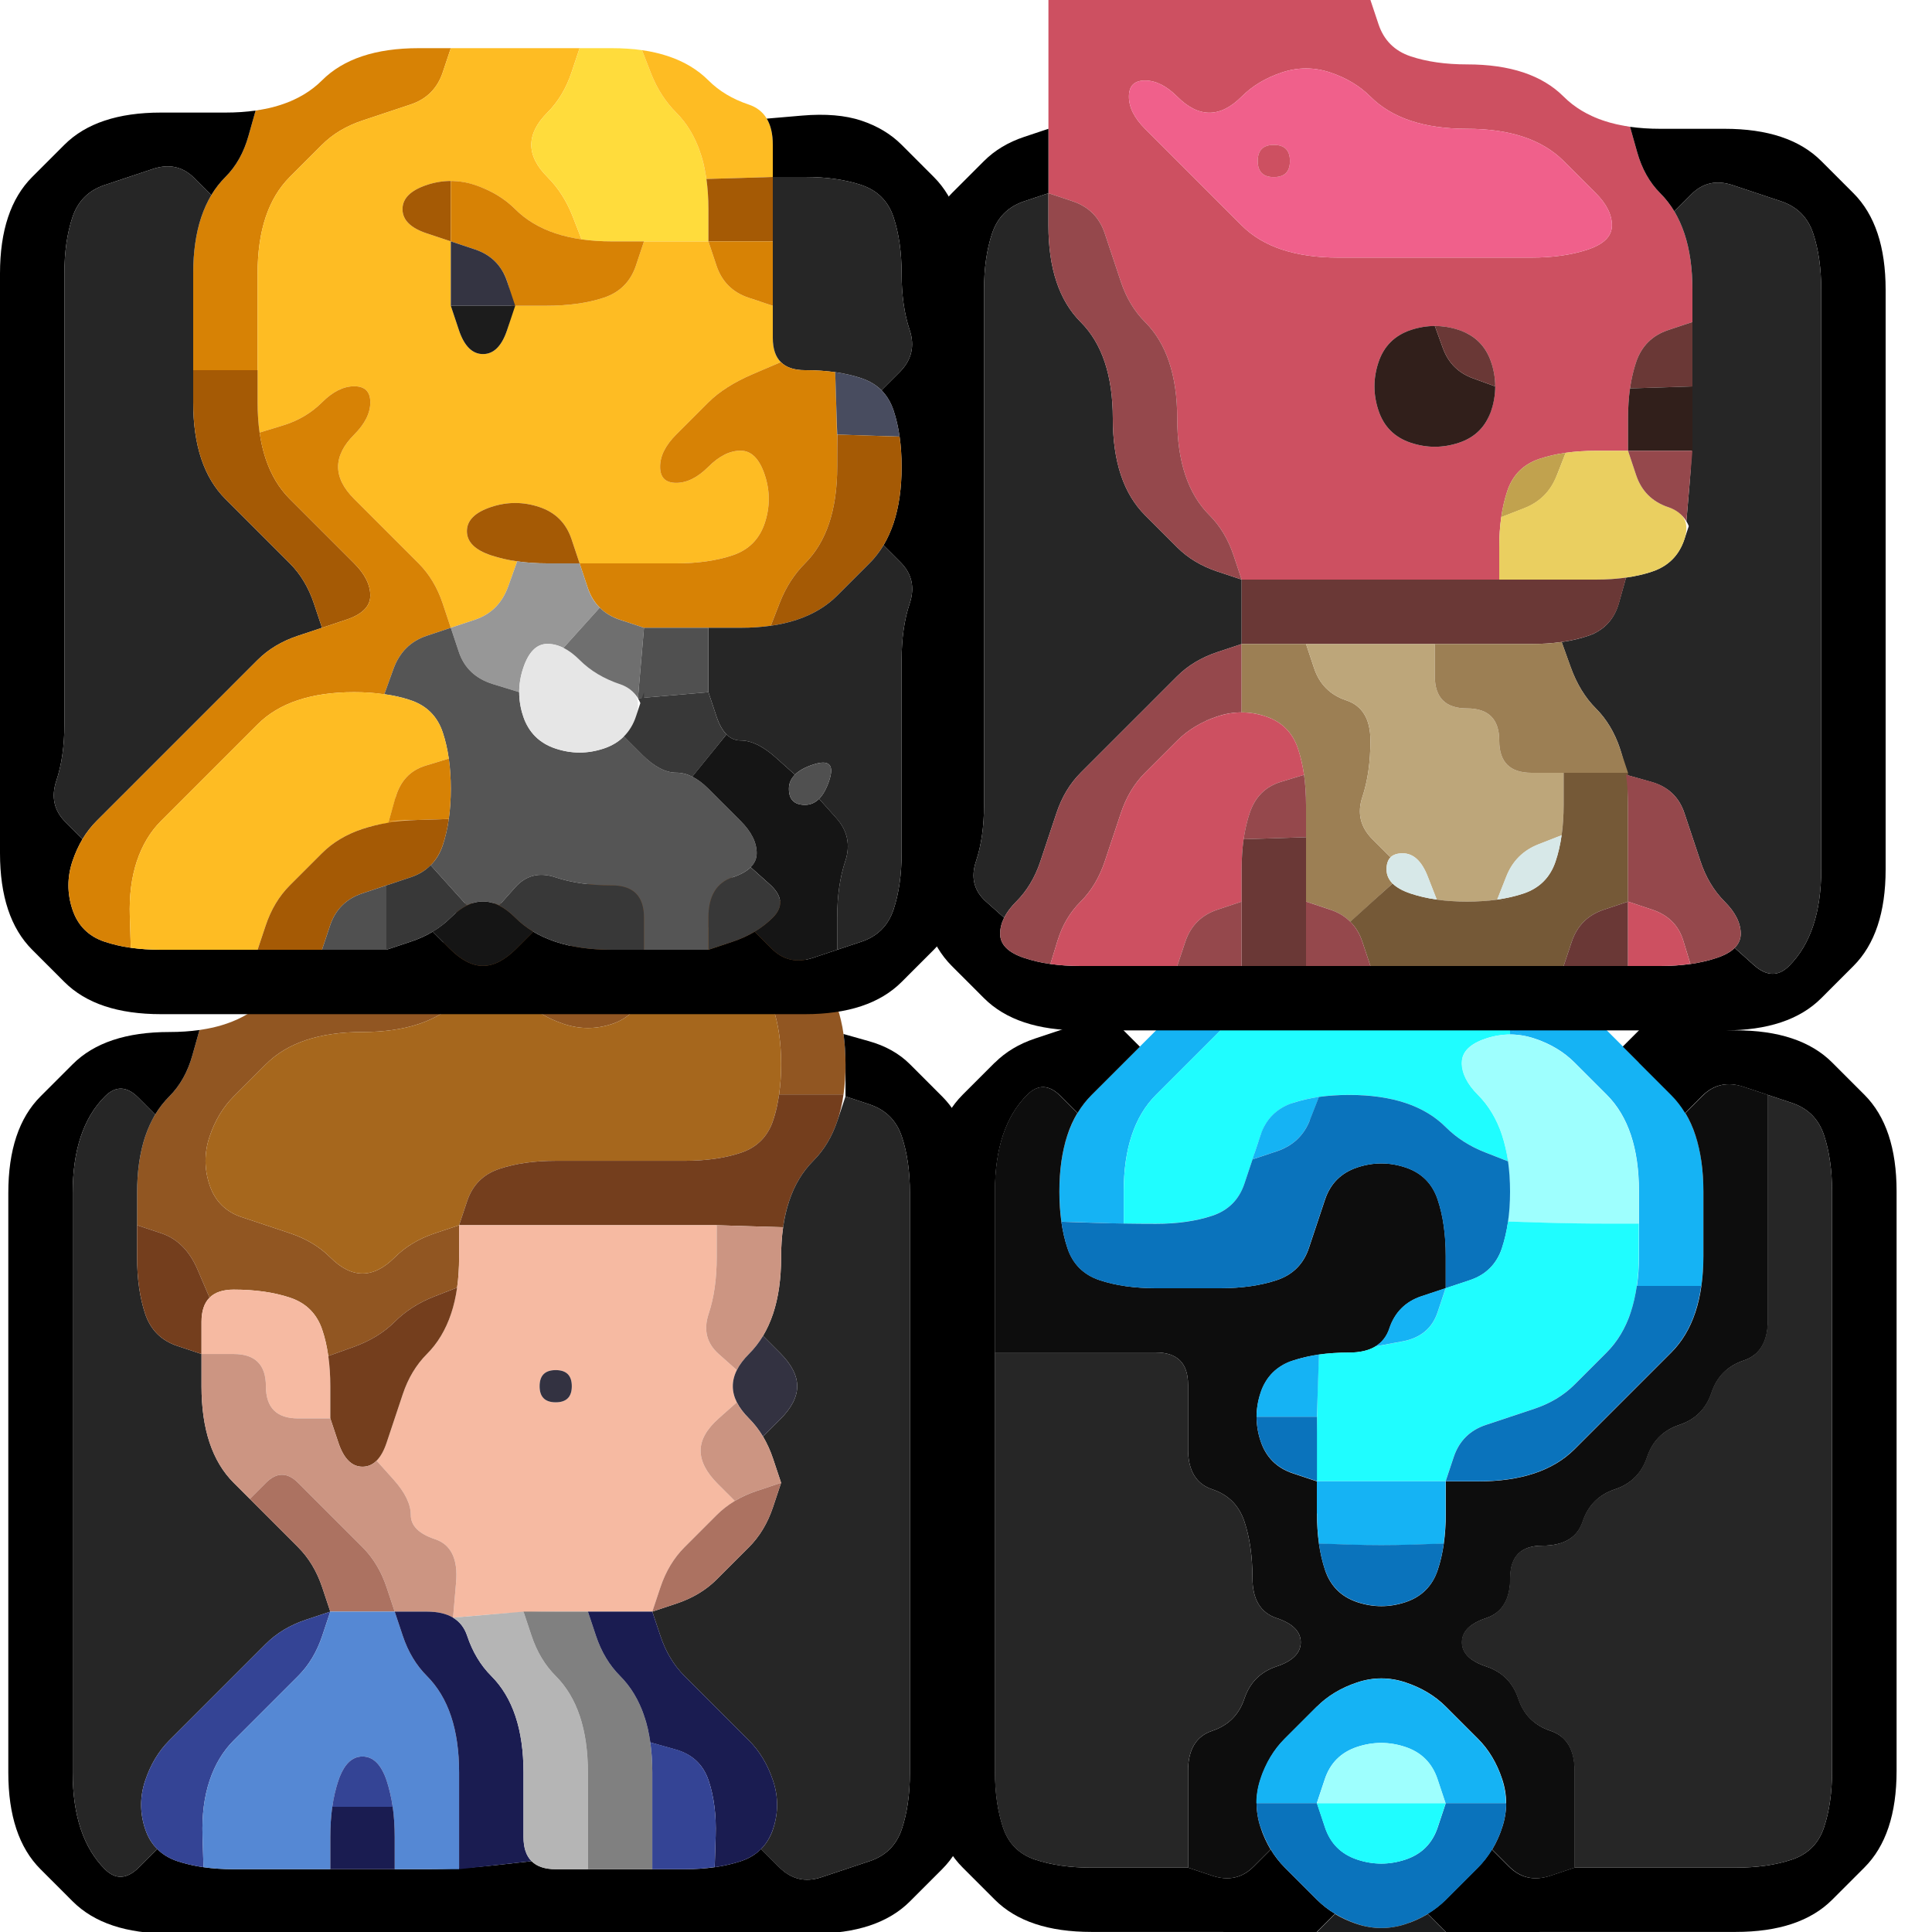 <?xml version="1.0" encoding="UTF-8" standalone="no"?>
<!-- Created with Inkscape (http://www.inkscape.org/) -->

<svg
	xmlns:dc="http://purl.org/dc/elements/1.1/"
	xmlns:cc="http://creativecommons.org/ns#"
	xmlns:rdf="http://www.w3.org/1999/02/22-rdf-syntax-ns#"
	xmlns="http://www.w3.org/2000/svg"
	xmlns:s="http://sodipodi.sourceforge.net/DTD/sodipodi-0.dtd"
	xmlns:i="http://www.inkscape.org/namespaces/inkscape"
	width="30mm"
	height="30mm"
	viewBox="0 0 30 30"
	version="1.1"
	id="svg8"
	i:version="0.92.3 (2405546, 2018-03-11)"
	s:docname="icon.svg">
	<defs id="defs2"/>
	<s:namedview
		id="base"
		pagecolor="#fff"
		bordercolor="#666"
		borderopacity="1.0"
		i:pageopacity="0.0"
		i:pageshadow="2"
		i:zoom="1.979899"
		i:cx="171.777"
		i:cy="-12.346537"
		i:document-units="mm"
		i:current-layer="layer1"
		showgrid="false"
		i:window-width="1596"
		i:window-height="1740"
		i:window-x="1589"
		i:window-y="0"
		i:window-maximized="0"/>
	<g i:label="Layer 1" i:groupmode="layer" id="layer1" transform="translate(-17.983,-140.258)">
		<g transform="translate(23.224,130.278)" id="g257">
			<path style="fill:#15b3f4" d="m 13.207,25.481 q 0.25,-0.25 0.625,-0.375 l 0.375,-0.125 -0.281,0.094 -0.281,0.094 0.188,-0.062 q 0.188,-0.062 0.406,-0.094 l 0.219,-0.031 -0.109,0.016 -0.109,0.016 -0.141,0.359 q -0.141,0.359 -0.391,0.609 -0.25,0.25 -0.5,0.5 -0.25,0.25 -0.5,0.5 -0.25,0.25 -0.375,0.625 -0.125,0.375 -0.125,0.875 v 0.5 l -0.484,-0.016 -0.484,-0.016 0.016,0.109 0.016,0.109 -0.031,-0.219 q -0.031,-0.219 -0.031,-0.469 v -0.25 0.375 0.375 -0.5 q 0,-0.5 0.125,-0.875 0.125,-0.375 0.375,-0.625 0.25,-0.25 0.5,-0.5 0.25,-0.25 0.5,-0.5 0.25,-0.25 0.5,-0.5 m -1.375,3.5 h 0.375 0.125 0.125 -0.25 q -0.25,0 -0.5,0 h -0.25 0.375" id="path209"/>
			<path style="fill:#1ffdff" d="m 14.098,25.371 0.141,-0.359 -0.109,0.016 -0.109,0.016 0.219,-0.031 q 0.219,-0.031 0.469,-0.031 h 0.25 -0.375 -0.375 0.5 q 0.5,0 1,0 0.5,0 1,0 0.5,0 1,0 h 0.5 -0.375 -0.375 0.25 q 0.25,0 0.469,0.031 l 0.219,0.031 -0.109,-0.016 -0.109,-0.016 0.016,0.516 0.016,0.516 h 0.094 0.094 -0.188 q -0.188,0 -0.375,0.062 l -0.188,0.062 0.281,-0.094 0.281,-0.094 -0.375,0.125 q -0.375,0.125 -0.375,0.375 0,0.25 0.25,0.5 0.25,0.25 0.375,0.625 l 0.125,0.375 -0.094,-0.281 -0.094,-0.281 0.062,0.188 q 0.062,0.188 0.094,0.406 l 0.031,0.219 -0.016,-0.109 -0.016,-0.109 -0.359,-0.141 q -0.359,-0.141 -0.609,-0.391 -0.25,-0.25 -0.625,-0.375 -0.375,-0.125 -0.875,-0.125 -0.5,0 -0.875,0.125 -0.375,0.125 -0.5,0.5 -0.125,0.375 -0.25,0.75 -0.125,0.375 -0.5,0.5 -0.375,0.125 -0.875,0.125 h -0.5 v -0.5 q 0,-0.5 0.125,-0.875 0.125,-0.375 0.375,-0.625 0.25,-0.25 0.5,-0.5 0.25,-0.25 0.5,-0.5 0.25,-0.25 0.391,-0.609 m -2.016,3.609 h 0.125 0.375 0.375 -0.25 q -0.25,0 -0.5,0 h -0.25 0.125" id="path211"/>
			<path style="fill:#15b3f4" d="m 18.192,25.528 -0.016,-0.516 -0.109,-0.016 -0.109,-0.016 0.219,0.031 q 0.219,0.031 0.406,0.094 l 0.188,0.062 -0.281,-0.094 -0.281,-0.094 0.375,0.125 q 0.375,0.125 0.625,0.375 0.25,0.25 0.5,0.5 0.25,0.25 0.5,0.5 0.25,0.25 0.5,0.5 0.25,0.25 0.375,0.625 0.125,0.375 0.125,0.875 0,0.5 0,1 v 0.5 -0.375 -0.375 0.25 q 0,0.25 -0.031,0.469 l -0.031,0.219 0.016,-0.109 0.016,-0.109 h -0.5 -0.5 l -0.016,0.109 -0.016,0.109 0.031,-0.219 q 0.031,-0.219 0.031,-0.469 v -0.25 0.375 0.375 -0.5 q 0,-0.5 0,-1 0,-0.5 -0.125,-0.875 -0.125,-0.375 -0.375,-0.625 -0.25,-0.25 -0.5,-0.5 -0.25,-0.25 -0.625,-0.375 l -0.375,-0.125 0.281,0.094 0.281,0.094 -0.188,-0.062 q -0.188,-0.062 -0.375,-0.062 h -0.188 0.094 0.094 l -0.016,-0.516" id="path213"/>
			<path style="fill:#000" d="m 10.207,26.481 q 0.25,-0.25 0.625,-0.375 0.375,-0.125 0.75,-0.25 l 0.375,-0.125 -0.281,0.094 -0.281,0.094 0.188,-0.062 q 0.188,-0.062 0.344,-0.156 l 0.156,-0.094 -0.078,0.047 -0.078,0.047 0.266,0.266 0.266,0.266 -0.25,0.25 q -0.25,0.25 -0.5,0.5 l -0.25,0.25 0.188,-0.188 0.188,-0.188 -0.125,0.125 q -0.125,0.125 -0.219,0.281 l -0.094,0.156 0.047,-0.078 0.047,-0.078 -0.266,-0.266 q -0.266,-0.266 -0.516,-0.016 -0.25,0.25 -0.375,0.625 -0.125,0.375 -0.125,0.875 0,0.5 0,1 0,0.5 0,1 v 0.5 0.5 q 0,0.5 0,1 0,0.5 0,1 0,0.5 0,1 0,0.5 0,1 0,0.5 0,1 0,0.5 0,1 0,0.5 0.125,0.875 0.125,0.375 0.5,0.5 0.375,0.125 0.875,0.125 0.5,0 1,0 h 0.5 l 0.375,0.125 q 0.375,0.125 0.641,-0.141 l 0.266,-0.266 -0.047,-0.078 -0.047,-0.078 0.094,0.156 q 0.094,0.156 0.219,0.281 l 0.125,0.125 -0.188,-0.188 -0.188,-0.188 0.25,0.25 q 0.25,0.25 0.5,0.5 l 0.25,0.25 -0.188,-0.188 -0.188,-0.188 0.125,0.125 q 0.125,0.125 0.281,0.219 l 0.156,0.094 -0.078,-0.047 -0.078,-0.047 -0.281,0.281 -0.281,0.281 0.078,0.047 0.078,0.047 -0.156,-0.094 q -0.156,-0.094 -0.344,-0.156 l -0.188,-0.062 0.281,0.094 0.281,0.094 -0.375,-0.125 q -0.375,-0.125 -0.875,-0.125 -0.5,0 -1,0 -0.5,0 -1,0 -0.5,0 -0.875,-0.125 -0.375,-0.125 -0.625,-0.375 -0.25,-0.25 -0.5,-0.5 -0.25,-0.25 -0.375,-0.625 -0.125,-0.375 -0.125,-0.875 0,-0.5 0,-1 0,-0.5 0,-1 0,-0.5 0,-1 0,-0.5 0,-1 0,-0.5 0,-1 0,-0.5 0,-1 0,-0.5 0,-1 0,-0.5 0,-1 0,-0.5 0,-1 0,-0.5 0.125,-0.875 0.125,-0.375 0.375,-0.625 0.25,-0.25 0.5,-0.5 m 2.062,-0.062 0.188,-0.188 0.062,-0.062 0.062,-0.062 -0.125,0.125 q -0.125,0.125 -0.25,0.25 l -0.125,0.125 0.188,-0.188" id="path215"/>
			<path style="fill:#9efffe" d="m 17.457,26.481 q 0,-0.25 0.375,-0.375 0.375,-0.125 0.75,0 0.375,0.125 0.625,0.375 0.25,0.25 0.5,0.5 0.25,0.25 0.375,0.625 0.125,0.375 0.125,0.875 v 0.5 h -0.5 q -0.5,0 -1.016,-0.016 l -0.516,-0.016 -0.016,0.109 -0.016,0.109 0.031,-0.219 q 0.031,-0.219 0.031,-0.469 v -0.25 0.375 0.375 -0.5 q 0,-0.5 -0.125,-0.875 -0.125,-0.375 -0.375,-0.625 -0.25,-0.25 -0.25,-0.5 m 2.75,2.625 v -0.125 -0.375 -0.375 0.25 q 0,0.25 0,0.5 v 0.25 -0.125" id="path217"/>
			<path style="fill:#000" d="m 20.207,26.481 -0.25,-0.25 0.266,-0.266 0.266,-0.266 -0.078,-0.047 -0.078,-0.047 0.156,0.094 q 0.156,0.094 0.344,0.156 l 0.188,0.062 -0.281,-0.094 -0.281,-0.094 0.375,0.125 q 0.375,0.125 0.875,0.125 0.5,0 0.875,0.125 0.375,0.125 0.625,0.375 0.25,0.25 0.5,0.5 0.25,0.25 0.375,0.625 0.125,0.375 0.125,0.875 0,0.5 0,1 0,0.5 0,1 0,0.5 0,1 0,0.5 0,1 0,0.5 0,1 0,0.5 0,1 0,0.5 0,1 0,0.5 0,1 0,0.5 0,1 0,0.5 -0.125,0.875 -0.125,0.375 -0.375,0.625 -0.25,0.25 -0.5,0.5 -0.25,0.25 -0.625,0.375 -0.375,0.125 -0.875,0.125 -0.5,0 -1,0 -0.5,0 -1,0 -0.5,0 -1,0 -0.5,0 -0.875,0.125 l -0.375,0.125 0.281,-0.094 0.281,-0.094 -0.188,0.062 q -0.188,0.062 -0.344,0.156 l -0.156,0.094 0.078,-0.047 0.078,-0.047 -0.281,-0.281 -0.281,-0.281 -0.078,0.047 -0.078,0.047 0.156,-0.094 q 0.156,-0.094 0.281,-0.219 l 0.125,-0.125 -0.188,0.188 -0.188,0.188 0.25,-0.25 q 0.25,-0.25 0.5,-0.5 l 0.25,-0.25 -0.188,0.188 -0.188,0.188 0.125,-0.125 q 0.125,-0.125 0.219,-0.281 l 0.094,-0.156 -0.047,0.078 -0.047,0.078 0.266,0.266 q 0.266,0.266 0.641,0.141 l 0.375,-0.125 h 0.5 q 0.5,0 1,0 0.5,0 1,0 0.5,0 0.875,-0.125 0.375,-0.125 0.5,-0.5 0.125,-0.375 0.125,-0.875 0,-0.5 0,-1 0,-0.5 0,-1 0,-0.5 0,-1 0,-0.5 0,-1 0,-0.5 0,-1 0,-0.5 0,-1 0,-0.5 0,-1 0,-0.5 0,-1 0,-0.5 0,-1 0,-0.5 -0.125,-0.875 -0.125,-0.375 -0.5,-0.5 l -0.375,-0.125 -0.375,-0.125 q -0.375,-0.125 -0.641,0.141 l -0.266,0.266 0.047,0.078 0.047,0.078 -0.094,-0.156 q -0.094,-0.156 -0.219,-0.281 l -0.125,-0.125 0.188,0.188 0.188,0.188 -0.25,-0.25 q -0.25,-0.25 -0.5,-0.5 m -0.312,-0.312 0.062,0.062 0.188,0.188 0.188,0.188 -0.125,-0.125 q -0.125,-0.125 -0.25,-0.25 l -0.125,-0.125 0.062,0.062" id="path219"/>
			<path style="fill:#0d0d0d" d="m 10.332,27.606 q 0.125,-0.375 0.375,-0.625 0.25,-0.25 0.516,0.016 l 0.266,0.266 0.047,-0.078 0.047,-0.078 -0.094,0.156 q -0.094,0.156 -0.156,0.344 l -0.062,0.188 0.094,-0.281 0.094,-0.281 -0.125,0.375 q -0.125,0.375 -0.125,0.875 0,0.5 0.125,0.875 0.125,0.375 0.5,0.5 0.375,0.125 0.875,0.125 0.5,0 1,0 0.5,0 0.875,-0.125 0.375,-0.125 0.5,-0.5 0.125,-0.375 0.25,-0.75 0.125,-0.375 0.5,-0.5 0.375,-0.125 0.75,0 0.375,0.125 0.5,0.5 0.125,0.375 0.125,0.875 v 0.5 l -0.375,0.125 q -0.375,0.125 -0.5,0.5 -0.125,0.375 -0.625,0.375 -0.5,0 -0.875,0.125 -0.375,0.125 -0.5,0.5 -0.125,0.375 0,0.75 0.125,0.375 0.5,0.5 l 0.375,0.125 v 0.5 q 0,0.5 0.125,0.875 0.125,0.375 0.5,0.5 0.375,0.125 0.75,0 0.375,-0.125 0.5,-0.5 0.125,-0.375 0.125,-0.875 v -0.5 h 0.5 q 0.5,0 0.875,-0.125 0.375,-0.125 0.625,-0.375 0.25,-0.25 0.5,-0.5 0.25,-0.25 0.5,-0.5 0.25,-0.25 0.5,-0.5 0.25,-0.25 0.375,-0.625 0.125,-0.375 0.125,-0.875 0,-0.5 0,-1 0,-0.5 -0.125,-0.875 l -0.125,-0.375 0.094,0.281 0.094,0.281 -0.062,-0.188 q -0.062,-0.188 -0.156,-0.344 l -0.094,-0.156 0.047,0.078 0.047,0.078 0.266,-0.266 q 0.266,-0.266 0.641,-0.141 l 0.375,0.125 v 0.5 q 0,0.5 0,1 0,0.5 0,1 0,0.5 0,1 0,0.5 -0.375,0.625 -0.375,0.125 -0.5,0.5 -0.125,0.375 -0.5,0.5 -0.375,0.125 -0.5,0.5 -0.125,0.375 -0.5,0.5 -0.375,0.125 -0.5,0.5 -0.125,0.375 -0.625,0.375 -0.5,0 -0.5,0.5 0,0.5 -0.375,0.625 -0.375,0.125 -0.375,0.375 0,0.25 0.375,0.375 0.375,0.125 0.5,0.5 0.125,0.375 0.5,0.5 0.375,0.125 0.375,0.625 0,0.5 0,1 v 0.5 l -0.375,0.125 q -0.375,0.125 -0.641,-0.141 l -0.266,-0.266 -0.047,0.078 -0.047,0.078 0.094,-0.156 q 0.094,-0.156 0.156,-0.344 l 0.062,-0.188 -0.094,0.281 -0.094,0.281 0.125,-0.375 q 0.125,-0.375 0,-0.75 -0.125,-0.375 -0.375,-0.625 -0.25,-0.25 -0.5,-0.5 -0.25,-0.25 -0.625,-0.375 -0.375,-0.125 -0.75,0 -0.375,0.125 -0.625,0.375 -0.25,0.25 -0.5,0.5 -0.25,0.25 -0.375,0.625 -0.125,0.375 0,0.75 l 0.125,0.375 -0.094,-0.281 -0.094,-0.281 0.062,0.188 q 0.062,0.188 0.156,0.344 l 0.094,0.156 -0.047,-0.078 -0.047,-0.078 -0.266,0.266 q -0.266,0.266 -0.641,0.141 l -0.375,-0.125 v -0.5 q 0,-0.5 0,-1 0,-0.5 0.375,-0.625 0.375,-0.125 0.5,-0.5 0.125,-0.375 0.5,-0.5 0.375,-0.125 0.375,-0.375 0,-0.25 -0.375,-0.375 -0.375,-0.125 -0.375,-0.625 0,-0.5 -0.125,-0.875 -0.125,-0.375 -0.5,-0.5 -0.375,-0.125 -0.375,-0.625 0,-0.5 0,-1 0,-0.5 -0.5,-0.5 -0.5,0 -1,0 -0.5,0 -1,0 h -0.5 v -0.5 q 0,-0.5 0,-1 0,-0.5 0,-1 0,-0.5 0.125,-0.875" id="path221"/>
			<path style="fill:#15b3f4" d="m 14.332,27.606 q 0.125,-0.375 0.5,-0.5 l 0.375,-0.125 -0.281,0.094 -0.281,0.094 0.188,-0.062 q 0.188,-0.062 0.406,-0.094 l 0.219,-0.031 -0.109,0.016 -0.109,0.016 -0.141,0.359 q -0.141,0.359 -0.516,0.484 l -0.375,0.125 0.125,-0.375 m -0.031,0.094 -0.094,0.281 -0.031,0.094 -0.031,0.094 0.062,-0.188 q 0.062,-0.188 0.125,-0.375 l 0.062,-0.188 -0.094,0.281" id="path223"/>
			<path style="fill:#0a73bc" d="m 15.098,27.371 0.141,-0.359 -0.109,0.016 -0.109,0.016 0.219,-0.031 q 0.219,-0.031 0.469,-0.031 h 0.25 -0.375 -0.375 0.5 q 0.5,0 0.875,0.125 0.375,0.125 0.625,0.375 0.25,0.25 0.609,0.391 l 0.359,0.141 -0.016,-0.109 -0.016,-0.109 0.031,0.219 q 0.031,0.219 0.031,0.469 v 0.25 -0.375 -0.375 0.5 q 0,0.5 -0.125,0.875 -0.125,0.375 -0.5,0.5 l -0.375,0.125 v -0.5 q 0,-0.5 -0.125,-0.875 -0.125,-0.375 -0.5,-0.5 -0.375,-0.125 -0.75,0 -0.375,0.125 -0.5,0.5 -0.125,0.375 -0.25,0.75 -0.125,0.375 -0.5,0.5 -0.375,0.125 -0.875,0.125 -0.5,0 -1,0 -0.5,0 -0.875,-0.125 -0.375,-0.125 -0.5,-0.5 l -0.125,-0.375 0.094,0.281 0.094,0.281 -0.062,-0.188 q -0.062,-0.188 -0.094,-0.406 l -0.031,-0.219 0.016,0.109 0.016,0.109 0.484,0.016 q 0.484,0.016 0.984,0.016 0.5,0 0.875,-0.125 0.375,-0.125 0.5,-0.5 l 0.125,-0.375 0.375,-0.125 q 0.375,-0.125 0.516,-0.484 m -0.859,0.516 -0.031,0.094 -0.094,0.281 -0.094,0.281 0.062,-0.188 q 0.062,-0.188 0.125,-0.375 l 0.062,-0.188 -0.031,0.094" id="path225"/>
			<path style="fill:#262626" d="m 22.207,27.481 v -0.5 l 0.375,0.125 q 0.375,0.125 0.5,0.5 0.125,0.375 0.125,0.875 0,0.5 0,1 0,0.5 0,1 0,0.5 0,1 0,0.5 0,1 0,0.5 0,1 0,0.5 0,1 0,0.5 0,1 0,0.5 0,1 0,0.5 0,1 0,0.5 -0.125,0.875 -0.125,0.375 -0.5,0.5 -0.375,0.125 -0.875,0.125 -0.5,0 -1,0 -0.5,0 -1,0 h -0.5 v -0.5 q 0,-0.5 0,-1 0,-0.5 -0.375,-0.625 -0.375,-0.125 -0.5,-0.5 -0.125,-0.375 -0.5,-0.5 -0.375,-0.125 -0.375,-0.375 0,-0.25 0.375,-0.375 0.375,-0.125 0.375,-0.625 0,-0.5 0.5,-0.5 0.5,0 0.625,-0.375 0.125,-0.375 0.5,-0.5 0.375,-0.125 0.5,-0.5 0.125,-0.375 0.5,-0.5 0.375,-0.125 0.5,-0.5 0.125,-0.375 0.5,-0.5 0.375,-0.125 0.375,-0.625 0,-0.5 0,-1 0,-0.5 0,-1 0,-0.5 0,-1" id="path227"/>
			<path style="fill:#1ffdff" d="m 18.082,29.356 0.125,-0.375 -0.094,0.281 -0.094,0.281 0.062,-0.188 q 0.062,-0.188 0.094,-0.406 l 0.031,-0.219 -0.016,0.109 -0.016,0.109 0.516,0.016 q 0.516,0.016 1.016,0.016 h 0.5 v 0.5 q 0,0.5 -0.125,0.875 -0.125,0.375 -0.375,0.625 -0.25,0.25 -0.5,0.5 -0.25,0.25 -0.625,0.375 -0.375,0.125 -0.75,0.25 -0.375,0.125 -0.5,0.5 l -0.125,0.375 h -0.5 q -0.5,0 -1,0 h -0.5 v -0.5 q 0,-0.5 0.016,-0.984 l 0.016,-0.484 -0.109,0.016 -0.109,0.016 0.219,-0.031 q 0.219,-0.031 0.469,-0.031 h 0.25 -0.375 -0.375 0.5 0.5 -0.375 -0.375 0.25 q 0.25,0 0.406,-0.094 l 0.156,-0.094 -0.078,0.047 -0.078,0.047 0.422,-0.078 q 0.422,-0.078 0.547,-0.453 l 0.125,-0.375 0.375,-0.125 q 0.375,-0.125 0.5,-0.5 m 2.125,0 v -0.375 -0.125 -0.125 0.25 q 0,0.25 0,0.5 v 0.25 -0.375" id="path229"/>
			<path style="fill:#15b3f4" d="m 16.332,30.606 q 0.125,-0.375 0.5,-0.5 l 0.375,-0.125 -0.125,0.375 q -0.125,0.375 -0.547,0.453 l -0.422,0.078 -0.078,0.047 -0.078,0.047 0.156,-0.094 q 0.156,-0.094 0.219,-0.281 l 0.062,-0.188 -0.094,0.281 -0.094,0.281 0.125,-0.375" id="path231"/>
			<path style="fill:#0a73bc" d="m 20.082,30.356 0.125,-0.375 -0.094,0.281 -0.094,0.281 0.062,-0.188 q 0.062,-0.188 0.094,-0.406 l 0.031,-0.219 -0.016,0.109 -0.016,0.109 h 0.5 0.5 l 0.016,-0.109 0.016,-0.109 -0.031,0.219 q -0.031,0.219 -0.094,0.406 l -0.062,0.188 0.094,-0.281 0.094,-0.281 -0.125,0.375 q -0.125,0.375 -0.375,0.625 -0.25,0.25 -0.5,0.5 -0.25,0.25 -0.5,0.5 -0.25,0.25 -0.5,0.5 -0.25,0.25 -0.625,0.375 -0.375,0.125 -0.875,0.125 h -0.5 l 0.125,-0.375 q 0.125,-0.375 0.5,-0.5 0.375,-0.125 0.75,-0.25 0.375,-0.125 0.625,-0.375 0.25,-0.25 0.5,-0.5 0.25,-0.25 0.375,-0.625" id="path233"/>
			<path style="fill:#262626" d="m 10.207,31.481 v -0.5 h 0.5 q 0.5,0 1,0 0.5,0 1,0 0.5,0 0.5,0.5 0,0.5 0,1 0,0.5 0.375,0.625 0.375,0.125 0.5,0.5 0.125,0.375 0.125,0.875 0,0.5 0.375,0.625 0.375,0.125 0.375,0.375 0,0.25 -0.375,0.375 -0.375,0.125 -0.5,0.5 -0.125,0.375 -0.5,0.5 -0.375,0.125 -0.375,0.625 0,0.5 0,1 v 0.5 h -0.5 q -0.5,0 -1,0 -0.5,0 -0.875,-0.125 -0.375,-0.125 -0.5,-0.5 -0.125,-0.375 -0.125,-0.875 0,-0.5 0,-1 0,-0.5 0,-1 0,-0.5 0,-1 0,-0.5 0,-1 0,-0.5 0,-1 0,-0.5 0,-1" id="path235"/>
			<path style="fill:#15b3f4" d="m 14.332,31.606 q 0.125,-0.375 0.5,-0.5 l 0.375,-0.125 -0.281,0.094 -0.281,0.094 0.188,-0.062 q 0.188,-0.062 0.406,-0.094 l 0.219,-0.031 -0.109,0.016 -0.109,0.016 -0.016,0.484 -0.016,0.484 h -0.469 -0.469 v 0.094 0.094 -0.188 q 0,-0.188 0.062,-0.375 l 0.062,-0.188 -0.094,0.281 -0.094,0.281 0.125,-0.375 m 0.875,0.5 v -0.125 -0.375 -0.375 0.25 q 0,0.25 0,0.5 v 0.25 -0.125" id="path237"/>
			<path style="fill:#0a73bc" d="m 14.332,32.356 -0.125,-0.375 0.094,0.281 0.094,0.281 -0.062,-0.188 q -0.062,-0.188 -0.062,-0.375 v -0.188 0.094 0.094 h 0.469 0.469 v 0.5 0.5 l -0.375,-0.125 q -0.375,-0.125 -0.5,-0.5 m 0.875,0 v -0.375 -0.125 -0.125 0.25 q 0,0.25 0,0.5 v 0.25 -0.375" id="path239"/>
			<path style="fill:#15b3f4" d="m 15.207,33.481 v -0.5 h 0.5 q 0.5,0 1,0 h 0.5 v 0.5 0.5 -0.375 -0.375 0.25 q 0,0.25 -0.031,0.469 l -0.031,0.219 0.016,-0.109 0.016,-0.109 -0.484,0.016 q -0.484,0.016 -0.969,-5e-6 l -0.484,-0.016 0.016,0.109 0.016,0.109 -0.031,-0.219 q -0.031,-0.219 -0.031,-0.469 v -0.25 0.375 0.375 -0.5" id="path241"/>
			<path style="fill:#0a73bc" d="m 15.332,34.356 -0.125,-0.375 0.094,0.281 0.094,0.281 -0.062,-0.188 q -0.062,-0.188 -0.094,-0.406 l -0.031,-0.219 0.016,0.109 0.016,0.109 0.484,0.016 q 0.484,0.016 0.969,-5e-6 l 0.484,-0.016 0.016,-0.109 0.016,-0.109 -0.031,0.219 q -0.031,0.219 -0.094,0.406 l -0.062,0.188 0.094,-0.281 0.094,-0.281 -0.125,0.375 q -0.125,0.375 -0.5,0.5 -0.375,0.125 -0.75,0 -0.375,-0.125 -0.5,-0.5" id="path243"/>
			<path style="fill:#15b3f4" d="m 15.207,36.481 q 0.25,-0.25 0.625,-0.375 0.375,-0.125 0.75,0 0.375,0.125 0.625,0.375 0.25,0.25 0.5,0.5 0.25,0.25 0.375,0.625 l 0.125,0.375 -0.094,-0.281 -0.094,-0.281 0.062,0.188 q 0.062,0.188 0.062,0.375 v 0.188 -0.094 -0.094 h -0.469 -0.469 l -0.125,-0.375 q -0.125,-0.375 -0.5,-0.5 -0.375,-0.125 -0.75,0 -0.375,0.125 -0.5,0.5 l -0.125,0.375 h -0.469 -0.469 v 0.094 0.094 -0.188 q 0,-0.188 0.062,-0.375 l 0.062,-0.188 -0.094,0.281 -0.094,0.281 0.125,-0.375 q 0.125,-0.375 0.375,-0.625 0.25,-0.25 0.5,-0.5" id="path245"/>
			<path style="fill:#9efffe" d="m 15.332,37.606 q 0.125,-0.375 0.5,-0.5 0.375,-0.125 0.75,0 0.375,0.125 0.5,0.5 l 0.125,0.375 h -0.5 q -0.5,0 -1,0 h -0.5 l 0.125,-0.375" id="path247"/>
			<path style="fill:#0a73bc" d="m 14.332,38.356 -0.125,-0.375 0.094,0.281 0.094,0.281 -0.062,-0.188 q -0.062,-0.188 -0.062,-0.375 v -0.188 0.094 0.094 h 0.469 0.469 l 0.125,0.375 q 0.125,0.375 0.5,0.5 0.375,0.125 0.75,0 0.375,-0.125 0.5,-0.5 l 0.125,-0.375 h 0.469 0.469 v -0.094 -0.094 0.188 q 0,0.188 -0.062,0.375 l -0.062,0.188 0.094,-0.281 0.094,-0.281 -0.125,0.375 q -0.125,0.375 -0.375,0.625 -0.25,0.25 -0.5,0.5 -0.25,0.25 -0.625,0.375 -0.375,0.125 -0.75,0 -0.375,-0.125 -0.625,-0.375 -0.25,-0.25 -0.5,-0.5 -0.25,-0.25 -0.375,-0.625" id="path249"/>
			<path style="fill:#1ffdff" d="m 15.332,38.356 -0.125,-0.375 h 0.5 q 0.5,0 1,0 h 0.5 l -0.125,0.375 q -0.125,0.375 -0.5,0.5 -0.375,0.125 -0.75,0 -0.375,-0.125 -0.5,-0.5" id="path251"/>
			<path style="fill:#1b1c1d" d="m 15.207,40.481 -0.25,-0.25 0.188,0.188 0.188,0.188 -0.125,-0.125 q -0.125,-0.125 -0.281,-0.219 l -0.156,-0.094 0.078,0.047 0.078,0.047 0.281,-0.281 0.281,-0.281 -0.078,-0.047 -0.078,-0.047 0.156,0.094 q 0.156,0.094 0.344,0.156 l 0.188,0.062 -0.281,-0.094 -0.281,-0.094 0.375,0.125 q 0.375,0.125 0.75,0 l 0.375,-0.125 -0.281,0.094 -0.281,0.094 0.188,-0.062 q 0.188,-0.062 0.344,-0.156 l 0.156,-0.094 -0.078,0.047 -0.078,0.047 0.281,0.281 0.281,0.281 0.078,-0.047 0.078,-0.047 -0.156,0.094 q -0.156,0.094 -0.281,0.219 l -0.125,0.125 0.188,-0.188 0.188,-0.188 -0.25,0.25 q -0.25,0.25 -0.625,0.375 -0.375,0.125 -0.75,0 -0.375,-0.125 -0.625,-0.375" id="path253"/>
		</g>
		<g transform="translate(12.112,151.283)" id="g195">
			<path style="fill:#915622" d="M 15,2.5 V 2 h 0.5 q 0.5,0 1,0 H 17 l 0.125,0.375 q 0.125,0.375 0.5,0.5 L 18,3 17.719,2.906 17.438,2.812 17.625,2.875 q 0.188,0.062 0.406,0.094 L 18.25,3 18.141,2.984 18.031,2.969 18.141,3.359 Q 18.25,3.75 18.5,4 18.75,4.25 18.875,4.625 19,5 19,5.5 V 6 5.625 5.25 5.5 q 0,0.25 -0.031,0.469 L 18.938,6.188 18.953,6.078 18.969,5.969 h -0.5 -0.5 L 17.953,6.078 17.938,6.188 17.969,5.969 Q 18,5.75 18,5.5 V 5.25 5.625 6 5.5 Q 18,5 17.875,4.625 17.75,4.25 17.5,4 17.25,3.75 17,3.5 16.75,3.25 16.5,3.25 16.25,3.25 16.125,3.625 16,4 15.875,4.375 15.75,4.75 15.375,4.875 15,5 14.625,4.875 14.25,4.75 14,4.5 13.75,4.25 13.5,4.25 13.25,4.25 13,4.5 12.75,4.75 12.375,4.875 12,5 11.5,5 11,5 10.625,5.125 10.25,5.25 10,5.5 9.75,5.75 9.5,6 9.25,6.25 9.125,6.625 9,7 9.125,7.375 9.25,7.75 9.625,7.875 10,8 10.375,8.125 10.75,8.25 11,8.5 q 0.25,0.25 0.5,0.25 0.25,0 0.5,-0.25 0.25,-0.25 0.625,-0.375 L 13,8 V 8.5 9 8.625 8.25 8.5 q 0,0.25 -0.031,0.469 L 12.938,9.188 12.953,9.078 12.969,8.969 12.609,9.109 Q 12.25,9.25 12,9.5 11.75,9.75 11.359,9.891 L 10.969,10.031 10.984,10.141 11,10.25 10.969,10.031 Q 10.938,9.812 10.875,9.625 L 10.812,9.438 10.906,9.719 11,10 10.875,9.625 Q 10.75,9.25 10.375,9.125 10,9 9.5,9 H 9 9.375 9.75 9.5 Q 9.25,9 9.125,9.125 L 9,9.25 9.062,9.188 9.125,9.125 8.938,8.688 Q 8.75,8.25 8.375,8.125 L 8,8 V 7.5 Q 8,7 8.125,6.625 8.25,6.25 8.5,6 8.75,5.75 8.859,5.359 L 8.969,4.969 8.859,4.984 8.75,5 8.969,4.969 Q 9.188,4.938 9.375,4.875 L 9.562,4.812 9.281,4.906 9,5 9.375,4.875 Q 9.75,4.75 10,4.5 10.25,4.25 10.625,4.125 11,4 11.5,4 12,4 12.375,3.875 12.75,3.75 12.875,3.375 L 13,3 h 0.5 0.5 l 0.125,0.375 Q 14.25,3.75 14.5,3.75 14.75,3.75 14.875,3.375 15,3 15,2.5 M 14.125,3 H 14 13.625 13.25 13.5 q 0.25,0 0.5,0 h 0.25 -0.125 m -0.75,0 H 13 12.875 12.75 13 q 0.25,0 0.5,0 h 0.25 -0.375 M 8,7.625 V 8 8.125 8.25 8 Q 8,7.75 8,7.5 V 7.25 7.625 M 17.125,2 H 17 16.625 16.25 16.5 q 0.25,0 0.5,0 h 0.25 -0.125 m -1.75,0 H 15 14.875 14.75 15 q 0.25,0 0.5,0 h 0.25 -0.375" id="path137"/>
			<path style="fill:#a6671d" d="M 16.125,3.625 Q 16.25,3.25 16.5,3.25 16.75,3.25 17,3.5 17.25,3.75 17.5,4 17.75,4.25 17.875,4.625 18,5 18,5.5 18,6 17.875,6.375 17.75,6.75 17.375,6.875 17,7 16.5,7 16,7 15.5,7 15,7 14.5,7 14,7 13.625,7.125 13.25,7.25 13.125,7.625 L 13,8 12.625,8.125 Q 12.25,8.25 12,8.5 11.75,8.75 11.5,8.75 11.25,8.75 11,8.5 10.75,8.25 10.375,8.125 10,8 9.625,7.875 9.25,7.75 9.125,7.375 9,7 9.125,6.625 9.25,6.25 9.5,6 9.75,5.75 10,5.5 10.25,5.25 10.625,5.125 11,5 11.5,5 12,5 12.375,4.875 12.75,4.75 13,4.5 q 0.25,-0.25 0.5,-0.25 0.25,0 0.5,0.25 0.25,0.25 0.625,0.375 0.375,0.125 0.75,0 0.375,-0.125 0.5,-0.5 Q 16,4 16.125,3.625" id="path143"/>
			<path style="fill:#000" d="M 7,5.5 Q 7.25,5.25 7.625,5.125 8,5 8.5,5 H 9 8.625 8.25 8.5 Q 8.75,5 8.969,4.969 L 9.188,4.938 9.078,4.953 8.969,4.969 8.859,5.359 Q 8.75,5.75 8.5,6 L 8.25,6.25 8.438,6.062 8.625,5.875 8.5,6 Q 8.375,6.125 8.281,6.281 L 8.188,6.438 8.234,6.359 8.281,6.281 8.016,6.016 Q 7.75,5.75 7.5,6 7.25,6.25 7.125,6.625 7,7 7,7.5 q 0,0.5 0,1 0,0.5 0,1 0,0.5 0,1 0,0.5 0,1 0,0.5 0,1 0,0.5 0,1 0,0.5 0,1 0,0.5 0,1 0,0.5 0,1 Q 7,17 7.125,17.375 7.25,17.75 7.5,18 7.75,18.25 8.031,17.969 L 8.312,17.688 8.25,17.625 8.188,17.562 l 0.125,0.125 q 0.125,0.125 0.312,0.188 L 8.812,17.938 8.531,17.844 8.25,17.75 8.625,17.875 Q 9,18 9.5,18 q 0.5,0 1,0 0.5,0 1,0 0.5,0 1,0 0.5,0 1.062,-0.062 L 14.125,17.875 14.062,17.812 14,17.75 14.125,17.875 Q 14.25,18 14.5,18 H 14.75 14.375 14 14.5 q 0.5,0 1,0 0.5,0 1,0 0.5,0 0.875,-0.125 L 17.75,17.75 17.469,17.844 17.188,17.938 17.375,17.875 q 0.188,-0.062 0.312,-0.188 l 0.125,-0.125 -0.062,0.062 -0.062,0.062 0.281,0.281 Q 18.25,18.25 18.625,18.125 19,18 19.375,17.875 19.75,17.75 19.875,17.375 20,17 20,16.5 q 0,-0.5 0,-1 0,-0.5 0,-1 0,-0.5 0,-1 0,-0.5 0,-1 0,-0.5 0,-1 0,-0.5 0,-1 0,-0.5 0,-1 Q 20,9 20,8.5 20,8 20,7.5 20,7 19.875,6.625 19.75,6.25 19.375,6.125 L 19,6 V 5.5 5 5.375 5.75 5.5 Q 19,5.25 18.969,5.031 L 18.938,4.812 18.953,4.922 18.969,5.031 19.359,5.141 Q 19.75,5.25 20,5.5 20.25,5.75 20.5,6 20.75,6.25 20.875,6.625 21,7 21,7.5 q 0,0.5 0,1 0,0.5 0,1 0,0.5 0,1 0,0.5 0,1 0,0.5 0,1 0,0.5 0,1 0,0.5 0,1 0,0.5 0,1 0,0.5 0,1 0,0.5 -0.125,0.875 Q 20.75,17.75 20.5,18 20.25,18.25 20,18.5 19.75,18.75 19.375,18.875 19,19 18.5,19 q -0.5,0 -1,0 -0.5,0 -1,0 -0.5,0 -1,0 -0.5,0 -1,0 -0.5,0 -1,0 -0.5,0 -1,0 -0.5,0 -1,0 -0.5,0 -1,0 -0.5,0 -1,0 Q 9,19 8.5,19 8,19 7.625,18.875 7.25,18.75 7,18.5 6.75,18.25 6.5,18 6.25,17.75 6.125,17.375 6,17 6,16.5 6,16 6,15.5 6,15 6,14.5 6,14 6,13.5 6,13 6,12.5 6,12 6,11.5 6,11 6,10.5 6,10 6,9.5 6,9 6,8.5 6,8 6,7.5 6,7 6.125,6.625 6.25,6.25 6.5,6 6.75,5.75 7,5.5" id="path145"/>
			<path style="fill:#262626" d="M 7.125,6.625 Q 7.25,6.25 7.5,6 7.75,5.75 8.016,6.016 L 8.281,6.281 8.328,6.203 8.375,6.125 8.281,6.281 Q 8.188,6.438 8.125,6.625 L 8.062,6.812 8.156,6.531 8.25,6.25 8.125,6.625 Q 8,7 8,7.5 8,8 8,8.5 8,9 8.125,9.375 8.25,9.75 8.625,9.875 L 9,10 v 0.5 Q 9,11 9.125,11.375 9.25,11.75 9.5,12 q 0.25,0.25 0.5,0.5 0.25,0.25 0.5,0.5 0.25,0.25 0.375,0.625 L 11,14 10.625,14.125 Q 10.25,14.25 10,14.5 9.75,14.75 9.5,15 9.25,15.25 9,15.5 8.75,15.75 8.5,16 8.25,16.25 8.125,16.625 8,17 8.125,17.375 L 8.25,17.75 8.156,17.469 8.062,17.188 8.125,17.375 q 0.062,0.188 0.188,0.312 l 0.125,0.125 L 8.375,17.75 8.312,17.688 8.031,17.969 Q 7.75,18.25 7.5,18 7.25,17.75 7.125,17.375 7,17 7,16.5 7,16 7,15.5 7,15 7,14.5 7,14 7,13.5 7,13 7,12.5 7,12 7,11.5 7,11 7,10.5 7,10 7,9.5 7,9 7,8.5 7,8 7,7.5 7,7 7.125,6.625 M 9,10.375 V 10 9.875 9.75 10 q 0,0.25 0,0.5 v 0.25 -0.375" id="path147"/>
			<path style="fill:#743e1d" d="M 17.875,6.375 18,6 17.906,6.281 17.812,6.562 17.875,6.375 Q 17.938,6.188 17.969,5.969 L 18,5.75 17.984,5.859 17.969,5.969 h 0.5 0.5 L 18.984,5.859 19,5.75 18.969,5.969 Q 18.938,6.188 18.875,6.375 L 18.812,6.562 18.906,6.281 19,6 18.875,6.375 Q 18.75,6.75 18.5,7 18.25,7.25 18.125,7.625 L 18,8 18.094,7.719 18.188,7.438 18.125,7.625 Q 18.062,7.812 18.031,8.031 L 18,8.25 18.016,8.141 18.031,8.031 17.516,8.016 17,8 H 16.5 Q 16,8 15.5,8 15,8 14.5,8 14,8 13.5,8 H 13 L 13.125,7.625 Q 13.25,7.25 13.625,7.125 14,7 14.5,7 q 0.5,0 1,0 0.5,0 1,0 0.5,0 0.875,-0.125 0.375,-0.125 0.5,-0.5" id="path149"/>
			<path style="fill:#262626" d="M 18.875,6.375 19,6 19.375,6.125 q 0.375,0.125 0.5,0.5 Q 20,7 20,7.5 q 0,0.5 0,1 0,0.5 0,1 0,0.5 0,1 0,0.5 0,1 0,0.5 0,1 0,0.5 0,1 0,0.5 0,1 0,0.5 0,1 0,0.5 0,1 0,0.5 -0.125,0.875 -0.125,0.375 -0.5,0.5 Q 19,18 18.625,18.125 18.25,18.25 17.969,17.969 L 17.688,17.688 17.625,17.75 l -0.062,0.062 0.125,-0.125 q 0.125,-0.125 0.188,-0.312 L 17.938,17.188 17.844,17.469 17.75,17.75 17.875,17.375 Q 18,17 17.875,16.625 17.75,16.25 17.5,16 17.25,15.75 17,15.5 16.75,15.25 16.5,15 16.25,14.75 16.125,14.375 L 16,14 16.375,13.875 Q 16.75,13.75 17,13.5 17.25,13.25 17.5,13 17.75,12.75 17.875,12.375 L 18,12 17.875,11.625 17.75,11.25 17.844,11.531 17.938,11.812 17.875,11.625 Q 17.812,11.438 17.719,11.281 L 17.625,11.125 l 0.047,0.078 0.047,0.078 0.266,-0.266 Q 18.25,10.75 18.25,10.5 q 0,-0.25 -0.266,-0.516 L 17.719,9.719 17.672,9.797 17.625,9.875 17.719,9.719 Q 17.812,9.562 17.875,9.375 L 17.938,9.188 17.844,9.469 17.75,9.75 17.875,9.375 Q 18,9 18,8.5 18,8 18.125,7.625 18.25,7.25 18.5,7 18.75,6.75 18.875,6.375" id="path151"/>
			<path style="fill:#743e1d" d="M 8,8.5 V 8 L 8.375,8.125 Q 8.75,8.25 8.938,8.688 L 9.125,9.125 9.188,9.062 9.25,9 9.125,9.125 Q 9,9.25 9,9.5 V 9.75 9.375 9 9.5 10 L 8.625,9.875 Q 8.25,9.75 8.125,9.375 8,9 8,8.5 m 1,1.625 V 10 9.625 9.25 9.5 Q 9,9.75 9,10 v 0.25 -0.125 M 8,7.875 V 8 8.375 8.75 8.5 Q 8,8.25 8,8 V 7.75 7.875" id="path153"/>
			<path style="fill:#f6baa2" d="M 13,8.5 V 8 h 0.5 q 0.5,0 1,0 0.5,0 1,0 0.5,0 1,0 H 17 V 8.5 Q 17,9 16.875,9.375 16.75,9.75 17.031,10 L 17.312,10.25 17.344,10.188 17.375,10.125 17.312,10.25 Q 17.25,10.375 17.25,10.5 V 10.625 10.438 10.25 10.5 10.75 10.562 10.375 10.5 q 0,0.125 0.062,0.25 L 17.375,10.875 17.344,10.812 17.312,10.75 17.031,11 Q 16.75,11.25 16.75,11.5 q 0,0.25 0.266,0.516 l 0.266,0.266 0.078,-0.047 0.078,-0.047 -0.156,0.094 Q 17.125,12.375 17,12.5 L 16.875,12.625 17.062,12.438 17.25,12.25 17,12.5 q -0.25,0.25 -0.5,0.5 -0.25,0.25 -0.375,0.625 L 16,14 h -0.5 q -0.5,0 -1,0 -0.5,0 -1.047,0.047 l -0.547,0.047 0.047,-0.547 Q 13,13 12.625,12.875 12.25,12.75 12.25,12.5 q 0,-0.25 -0.266,-0.547 L 11.719,11.656 11.672,11.703 11.625,11.75 11.719,11.656 Q 11.812,11.562 11.875,11.375 L 11.938,11.188 11.844,11.469 11.75,11.75 11.875,11.375 Q 12,11 12.125,10.625 12.25,10.25 12.5,10 12.75,9.75 12.875,9.375 13,9 13,8.5 m 1.25,2 q 0,0.25 0.25,0.25 0.25,0 0.25,-0.25 0,-0.25 -0.25,-0.25 -0.25,0 -0.25,0.25" id="path155"/>
			<path style="fill:#cc9582" d="M 17,8.5 V 8 L 17.516,8.016 18.031,8.031 18.047,7.922 18.062,7.812 18.031,8.031 Q 18,8.25 18,8.5 V 8.75 8.375 8 8.5 Q 18,9 17.875,9.375 17.75,9.75 17.5,10 L 17.25,10.25 17.438,10.062 17.625,9.875 17.5,10 q -0.125,0.125 -0.188,0.25 L 17.25,10.375 17.281,10.312 17.312,10.25 17.031,10 Q 16.75,9.75 16.875,9.375 17,9 17,8.5" id="path157"/>
			<path style="fill:#f6baa2" d="M 9,9.5 Q 9,9 9.5,9 10,9 10.375,9.125 10.75,9.25 10.875,9.625 11,10 11,10.5 V 11 H 10.5 Q 10,11 10,10.5 10,10 9.5,10 H 9 V 9.5 M 9,9.625 V 10 10.125 10.25 10 Q 9,9.75 9,9.5 V 9.25 9.625" id="path159"/>
			<path style="fill:#743e1d" d="M 12,9.5 Q 12.25,9.25 12.609,9.109 L 12.969,8.969 12.984,8.859 13,8.75 12.969,8.969 Q 12.938,9.188 12.875,9.375 L 12.812,9.562 12.906,9.281 13,9 12.875,9.375 Q 12.75,9.75 12.5,10 12.25,10.25 12.125,10.625 12,11 11.875,11.375 11.75,11.75 11.5,11.75 q -0.25,0 -0.375,-0.375 L 11,11 V 10.5 10 10.375 10.75 10.5 q 0,-0.25 -0.031,-0.469 L 10.938,9.812 10.953,9.922 10.969,10.031 11.359,9.891 Q 11.75,9.75 12,9.5" id="path161"/>
			<path style="fill:#cc9582" d="M 9,10.5 V 10 H 9.5 Q 10,10 10,10.5 10,11 10.5,11 H 11 l 0.125,0.375 Q 11.25,11.75 11.5,11.75 H 11.75 11.562 11.375 11.5 q 0.125,0 0.219,-0.094 l 0.094,-0.094 -0.047,0.047 -0.047,0.047 0.266,0.297 Q 12.25,12.25 12.25,12.5 q 0,0.25 0.375,0.375 Q 13,13 12.953,13.547 l -0.047,0.547 0.078,0.047 0.078,0.047 -0.156,-0.094 Q 12.75,14 12.5,14 H 12.25 12.625 13 12.5 12 L 11.875,13.625 Q 11.75,13.25 11.5,13 11.25,12.75 11,12.5 10.75,12.25 10.5,12 10.25,11.75 10,12 L 9.75,12.25 9.5,12 Q 9.25,11.75 9.125,11.375 9,11 9,10.5 M 9.562,12.062 9.75,12.25 9.812,12.312 9.875,12.375 9.75,12.25 Q 9.625,12.125 9.5,12 L 9.375,11.875 9.562,12.062 M 9,9.875 V 10 10.375 10.75 10.5 Q 9,10.25 9,10 V 9.75 9.875" id="path163"/>
			<path style="fill:#333241" d="m 14.25,10.5 q 0,-0.25 0.25,-0.25 0.25,0 0.25,0.25 0,0.25 -0.25,0.25 -0.25,0 -0.25,-0.25" id="path165"/>
			<path style="fill:#333241" d="m 17.25,10.5 q 0,-0.25 0.25,-0.5 L 17.75,9.75 17.562,9.938 17.375,10.125 17.5,10 Q 17.625,9.875 17.719,9.719 L 17.812,9.562 17.766,9.641 17.719,9.719 17.984,9.984 Q 18.25,10.25 18.25,10.5 q 0,0.25 -0.266,0.516 l -0.266,0.266 0.047,0.078 0.047,0.078 -0.094,-0.156 Q 17.625,11.125 17.5,11 L 17.375,10.875 17.562,11.062 17.75,11.25 17.5,11 q -0.25,-0.25 -0.25,-0.5" id="path167"/>
			<path style="fill:#cc9582" d="m 16.75,11.5 q 0,-0.25 0.281,-0.5 L 17.312,10.75 17.281,10.688 17.25,10.625 17.312,10.75 Q 17.375,10.875 17.5,11 L 17.625,11.125 17.438,10.938 17.25,10.75 17.5,11 q 0.25,0.25 0.375,0.625 L 18,12 17.625,12.125 17.25,12.25 17.531,12.156 17.812,12.062 17.625,12.125 q -0.188,0.062 -0.344,0.156 L 17.125,12.375 17.203,12.328 17.281,12.281 17.016,12.016 Q 16.75,11.75 16.75,11.5" id="path169"/>
			<path style="fill:#ac7261" d="M 10,12.5 9.75,12.25 10,12 q 0.25,-0.25 0.5,0 0.25,0.25 0.5,0.5 0.25,0.25 0.5,0.5 0.25,0.25 0.375,0.625 L 12,14 H 11.5 11 L 10.875,13.625 Q 10.75,13.25 10.5,13 10.25,12.75 10,12.5 M 9.688,12.188 9.75,12.25 9.938,12.438 10.125,12.625 10,12.5 Q 9.875,12.375 9.75,12.25 l -0.125,-0.125 0.062,0.062" id="path171"/>
			<path style="fill:#ac7261" d="m 17,12.5 q 0.25,-0.25 0.625,-0.375 L 18,12 17.875,12.375 Q 17.75,12.75 17.5,13 17.25,13.25 17,13.5 16.75,13.75 16.375,13.875 L 16,14 16.125,13.625 Q 16.25,13.25 16.5,13 16.75,12.75 17,12.5" id="path173"/>
			<path style="fill:#344495" d="m 10,14.5 q 0.25,-0.25 0.625,-0.375 L 11,14 10.875,14.375 Q 10.75,14.75 10.5,15 10.25,15.25 10,15.5 9.75,15.75 9.5,16 9.25,16.25 9.125,16.625 9,17 9.016,17.484 L 9.031,17.969 9.141,17.984 9.25,18 9.031,17.969 Q 8.812,17.938 8.625,17.875 L 8.438,17.812 8.719,17.906 9,18 8.625,17.875 Q 8.25,17.75 8.125,17.375 8,17 8.125,16.625 8.25,16.25 8.5,16 8.75,15.75 9,15.5 9.25,15.25 9.5,15 9.75,14.75 10,14.5" id="path175"/>
			<path style="fill:#5588d4" d="M 10.875,14.375 11,14 h 0.5 0.5 l 0.125,0.375 Q 12.25,14.75 12.5,15 12.75,15.25 12.875,15.625 13,16 13,16.5 q 0,0.5 0,1 V 18 H 12.5 12 V 17.5 Q 12,17 11.875,16.625 11.75,16.25 11.5,16.25 q -0.25,0 -0.375,0.375 Q 11,17 11,17.5 V 18 h -0.5 q -0.5,0 -1,0 H 9 9.375 9.75 9.5 Q 9.25,18 9.031,17.969 L 8.812,17.938 8.922,17.953 9.031,17.969 9.016,17.484 Q 9,17 9.125,16.625 9.25,16.25 9.5,16 9.75,15.75 10,15.5 10.25,15.25 10.5,15 10.75,14.75 10.875,14.375 M 10.625,18 H 11 11.125 11.25 11 q -0.25,0 -0.5,0 h -0.25 0.375 m 1.25,0 H 12 12.375 12.75 12.5 q -0.25,0 -0.5,0 h -0.25 0.125 m 0.75,0 H 13 13.125 13.25 13 q -0.25,0 -0.5,0 h -0.25 0.375 m -0.5,-4 H 12 11.625 11.25 11.5 q 0.25,0 0.5,0 h 0.25 -0.125" id="path177"/>
			<path style="fill:#1a1c51" d="M 12.125,14.375 12,14 h 0.5 Q 13,14 13.125,14.375 13.25,14.75 13.5,15 13.75,15.25 13.875,15.625 14,16 14,16.5 q 0,0.5 0,1 V 18 17.625 17.25 17.5 q 0,0.25 0.125,0.375 L 14.25,18 14.188,17.938 14.125,17.875 13.562,17.938 13,18 V 17.5 Q 13,17 13,16.5 13,16 12.875,15.625 12.75,15.25 12.5,15 12.25,14.75 12.125,14.375 M 12.875,18 H 13 13.375 13.75 13.5 q -0.25,0 -0.5,0 h -0.25 0.125 m -0.5,-4 H 12 11.875 11.75 12 q 0.25,0 0.5,0 h 0.25 -0.375" id="path179"/>
			<path style="fill:#b5b5b5" d="M 13.125,14.375 13,14 13.094,14.281 13.188,14.562 13.125,14.375 Q 13.062,14.188 12.906,14.094 L 12.75,14 l 0.078,0.047 0.078,0.047 0.547,-0.047 L 14,14 14.125,14.375 Q 14.25,14.75 14.5,15 14.75,15.25 14.875,15.625 15,16 15,16.5 q 0,0.5 0,1 V 18 H 14.5 Q 14,18 14,17.5 14,17 14,16.5 14,16 13.875,15.625 13.75,15.25 13.5,15 13.25,14.75 13.125,14.375 M 14.625,18 H 15 15.125 15.25 15 q -0.25,0 -0.5,0 h -0.25 0.375 m -0.5,-4 H 14 13.625 13.25 13.5 q 0.25,0 0.5,0 h 0.25 -0.125" id="path181"/>
			<path style="fill:#808080" d="M 14.125,14.375 14,14 h 0.5 0.5 l 0.125,0.375 Q 15.25,14.75 15.5,15 15.75,15.25 15.875,15.625 16,16 16,16.5 q 0,0.5 0,1 V 18 H 15.5 15 V 17.5 Q 15,17 15,16.5 15,16 14.875,15.625 14.75,15.25 14.5,15 14.25,14.75 14.125,14.375 M 14.875,18 H 15 15.375 15.75 15.5 q -0.25,0 -0.5,0 h -0.25 0.125 m 0.75,0 H 16 16.125 16.25 16 q -0.25,0 -0.5,0 h -0.25 0.375 m -0.5,-4 H 15 14.625 14.25 14.5 q 0.25,0 0.5,0 h 0.25 -0.125 m -0.75,0 H 14 13.875 13.75 14 q 0.25,0 0.5,0 h 0.25 -0.375" id="path183"/>
			<path style="fill:#1a1c51" d="M 15.125,14.375 15,14 h 0.5 0.5 l 0.125,0.375 Q 16.25,14.75 16.5,15 q 0.25,0.25 0.5,0.5 0.25,0.25 0.5,0.5 0.25,0.25 0.375,0.625 0.125,0.375 0,0.75 -0.125,0.375 -0.5,0.5 L 17,18 17.281,17.906 17.562,17.812 17.375,17.875 q -0.188,0.062 -0.406,0.094 L 16.75,18 16.859,17.984 16.969,17.969 16.984,17.484 Q 17,17 16.875,16.625 16.75,16.25 16.359,16.141 L 15.969,16.031 15.984,16.141 16,16.25 15.969,16.031 Q 15.938,15.812 15.875,15.625 L 15.812,15.438 15.906,15.719 16,16 15.875,15.625 Q 15.75,15.25 15.5,15 15.25,14.75 15.125,14.375 M 15.375,14 H 15 14.875 14.75 15 q 0.25,0 0.5,0 h 0.25 -0.375" id="path185"/>
			<path style="fill:#344495" d="M 11.125,16.625 Q 11.25,16.25 11.5,16.25 q 0.25,0 0.375,0.375 L 12,17 11.906,16.719 11.812,16.438 11.875,16.625 q 0.062,0.188 0.094,0.406 L 12,17.25 11.984,17.141 11.969,17.031 H 11.5 11.031 L 11.016,17.141 11,17.25 11.031,17.031 Q 11.062,16.812 11.125,16.625 L 11.188,16.438 11.094,16.719 11,17 11.125,16.625" id="path187"/>
			<path style="fill:#344495" d="M 16,16.5 V 16 16.375 16.75 16.5 q 0,-0.25 -0.031,-0.469 l -0.031,-0.219 0.016,0.109 0.016,0.109 0.391,0.109 Q 16.75,16.25 16.875,16.625 17,17 16.984,17.484 l -0.016,0.484 0.109,-0.016 0.109,-0.016 -0.219,0.031 Q 16.75,18 16.5,18 H 16.25 16.625 17 16.5 16 v -0.5 q 0,-0.5 0,-1 M 15.875,18 H 16 16.375 16.75 16.5 q -0.25,0 -0.5,0 h -0.25 0.125" id="path189"/>
			<path style="fill:#1a1c51" d="M 11,17.5 V 17 17.375 17.75 17.5 q 0,-0.25 0.031,-0.469 L 11.062,16.812 11.047,16.922 11.031,17.031 H 11.5 11.969 L 11.953,16.922 11.938,16.812 11.969,17.031 Q 12,17.25 12,17.5 V 17.75 17.375 17 17.5 18 H 11.5 11 V 17.5 M 10.875,18 H 11 11.375 11.75 11.5 q -0.25,0 -0.5,0 h -0.25 0.125 m 0.75,0 H 12 12.125 12.25 12 q -0.25,0 -0.5,0 h -0.25 0.375" id="path191"/>
		</g>
		<g transform="translate(11.983,137.006)" id="g127">
			<path style="fill:#d78205" d="M 11,4.5 Q 11.25,4.25 11.625,4.125 12,4 12.5,4 H 13 L 12.875,4.375 Q 12.75,4.75 12.375,4.875 12,5 11.625,5.125 11.25,5.25 11,5.5 10.75,5.75 10.5,6 10.25,6.25 10.125,6.625 10,7 10,7.5 10,8 10,8.5 V 9 H 9.5 9 V 8.5 Q 9,8 9,7.5 9,7 9.125,6.625 9.25,6.25 9.5,6 9.75,5.75 9.859,5.359 L 9.969,4.969 9.859,4.984 9.75,5 9.969,4.969 Q 10.188,4.938 10.375,4.875 L 10.562,4.812 10.281,4.906 10,5 10.375,4.875 Q 10.75,4.75 11,4.5 M 9,8.625 V 9 9.125 9.25 9 Q 9,8.75 9,8.5 V 8.25 8.625 m 1,0.5 V 9 8.625 8.25 8.5 Q 10,8.75 10,9 V 9.25 9.125 M 13.125,4 H 13 12.625 12.25 12.5 q 0.25,0 0.5,0 h 0.25 -0.125" id="path53"/>
			<path style="fill:#febc23" d="M 12.875,4.375 13,4 h 0.5 q 0.5,0 1,0 H 15 L 14.875,4.375 Q 14.75,4.75 14.5,5 q -0.25,0.25 -0.25,0.5 0,0.25 0.25,0.5 0.25,0.25 0.391,0.609 L 15.031,6.969 15.141,6.984 15.25,7 15.031,6.969 Q 14.812,6.938 14.625,6.875 L 14.438,6.812 14.719,6.906 15,7 14.625,6.875 Q 14.25,6.75 14,6.5 13.75,6.25 13.375,6.125 13,6 12.625,6.125 12.25,6.25 12.25,6.5 q 0,0.25 0.375,0.375 L 13,7 V 7.5 8 l 0.125,0.375 Q 13.25,8.75 13.5,8.75 q 0.25,0 0.375,-0.375 L 14,8 13.906,8.281 13.812,8.562 13.875,8.375 Q 13.938,8.188 13.938,8 V 7.812 7.906 8 h 0.531 Q 15,8 15.375,7.875 15.75,7.75 15.875,7.375 L 16,7 h 0.5 0.5 l 0.125,0.375 q 0.125,0.375 0.5,0.5 L 18,8 V 8.5 9 8.625 8.25 8.5 q 0,0.25 0.125,0.375 L 18.25,9 18.188,8.938 18.125,8.875 17.688,9.062 Q 17.25,9.25 17,9.5 16.75,9.75 16.5,10 q -0.25,0.25 -0.25,0.5 0,0.25 0.25,0.25 0.25,0 0.5,-0.25 0.25,-0.25 0.5,-0.25 0.25,0 0.375,0.375 0.125,0.375 0,0.75 -0.125,0.375 -0.5,0.5 Q 17,12 16.5,12 16,12 15.5,12 H 15 L 14.875,11.625 Q 14.75,11.25 14.375,11.125 14,11 13.625,11.125 13.25,11.25 13.25,11.5 q 0,0.25 0.375,0.375 L 14,12 13.719,11.906 13.438,11.812 13.625,11.875 q 0.188,0.062 0.406,0.094 L 14.25,12 14.141,11.984 14.031,11.969 13.891,12.359 Q 13.75,12.75 13.375,12.875 L 13,13 12.875,12.625 Q 12.75,12.25 12.5,12 12.25,11.75 12,11.5 11.75,11.25 11.5,11 q -0.25,-0.25 -0.25,-0.5 0,-0.25 0.25,-0.5 0.25,-0.25 0.25,-0.5 0,-0.25 -0.25,-0.25 -0.25,0 -0.5,0.25 -0.25,0.25 -0.609,0.359 L 10.031,9.969 10.047,10.078 10.062,10.188 10.031,9.969 Q 10,9.75 10,9.5 V 9.25 9.625 10 9.5 Q 10,9 10,8.5 10,8 10,7.5 10,7 10.125,6.625 10.25,6.25 10.5,6 10.75,5.75 11,5.5 11.25,5.25 11.625,5.125 12,5 12.375,4.875 q 0.375,-0.125 0.5,-0.5 m 5.125,4 V 8 7.875 7.75 8 q 0,0.25 0,0.5 V 8.75 8.375 M 16.375,7 H 16 15.875 15.75 16 q 0.25,0 0.5,0 h 0.25 -0.375 M 15.125,4 H 15 14.625 14.25 14.5 q 0.25,0 0.5,0 h 0.25 -0.125 m -1.75,0 H 13 12.875 12.75 13 q 0.25,0 0.5,0 h 0.25 -0.375" id="path55"/>
			<path style="fill:#ffdc3c" d="M 14.875,4.375 15,4 H 15.5 16 15.625 15.25 15.5 q 0.25,0 0.469,0.031 L 16.188,4.062 16.078,4.047 15.969,4.031 16.109,4.391 Q 16.25,4.75 16.5,5 16.75,5.25 16.875,5.625 17,6 17,6.5 V 7 H 16.5 Q 16,7 15.5,7 H 15 15.375 15.75 15.5 Q 15.25,7 15.031,6.969 L 14.812,6.938 14.922,6.953 15.031,6.969 14.891,6.609 Q 14.75,6.25 14.5,6 14.25,5.75 14.25,5.5 14.25,5.25 14.5,5 14.75,4.75 14.875,4.375 M 15.375,4 H 15 14.875 14.75 15 q 0.25,0 0.5,0 h 0.25 -0.375" id="path57"/>
			<path style="fill:#febc23" d="M 16.109,4.391 15.969,4.031 15.859,4.016 15.75,4 15.969,4.031 Q 16.188,4.062 16.375,4.125 L 16.562,4.188 16.281,4.094 16,4 16.375,4.125 Q 16.75,4.25 17,4.5 17.25,4.75 17.625,4.875 18,5 18,5.5 V 6 L 17.484,6.016 16.969,6.031 16.984,6.141 17,6.25 16.969,6.031 Q 16.938,5.812 16.875,5.625 L 16.812,5.438 16.906,5.719 17,6 16.875,5.625 Q 16.75,5.25 16.5,5 16.25,4.75 16.109,4.391 M 18,6.125 V 6 5.625 5.25 5.5 Q 18,5.75 18,6 V 6.25 6.125" id="path59"/>
			<path style="fill:#000" d="M 7,5.5 Q 7.25,5.25 7.625,5.125 8,5 8.5,5 9,5 9.5,5 H 10 9.625 9.25 9.5 Q 9.75,5 9.969,4.969 L 10.188,4.938 10.078,4.953 9.969,4.969 9.859,5.359 Q 9.75,5.75 9.5,6 L 9.25,6.25 9.438,6.062 9.625,5.875 9.5,6 Q 9.375,6.125 9.281,6.281 L 9.188,6.438 9.234,6.359 9.281,6.281 9.016,6.016 Q 8.75,5.75 8.375,5.875 8,6 7.625,6.125 7.25,6.25 7.125,6.625 7,7 7,7.5 q 0,0.5 0,1 0,0.5 0,1 0,0.5 0,1 0,0.5 0,1 0,0.5 0,1 0,0.5 0,1 0,0.5 0,1 Q 7,15 6.875,15.375 6.75,15.75 7.016,16.016 L 7.281,16.281 7.328,16.203 7.375,16.125 7.281,16.281 Q 7.188,16.438 7.125,16.625 L 7.062,16.812 7.156,16.531 7.25,16.25 7.125,16.625 Q 7,17 7.125,17.375 7.25,17.75 7.625,17.875 8,18 8.5,18 q 0.5,0 1,0 0.5,0 1,0 0.5,0 1,0 H 12 L 12.375,17.875 12.75,17.75 12.469,17.844 12.188,17.938 12.375,17.875 q 0.188,-0.062 0.344,-0.156 L 12.875,17.625 l -0.078,0.047 -0.078,0.047 0.266,0.266 Q 13.25,18.25 13.5,18.25 q 0.25,0 0.516,-0.266 L 14.281,17.719 14.203,17.672 14.125,17.625 14.281,17.719 Q 14.438,17.812 14.625,17.875 L 14.812,17.938 14.531,17.844 14.25,17.75 14.625,17.875 Q 15,18 15.5,18 H 16 16.5 17 L 17.375,17.875 17.75,17.75 17.469,17.844 17.188,17.938 17.375,17.875 q 0.188,-0.062 0.344,-0.156 L 17.875,17.625 l -0.078,0.047 -0.078,0.047 0.266,0.266 Q 18.25,18.25 18.625,18.125 L 19,18 19.375,17.875 q 0.375,-0.125 0.5,-0.5 Q 20,17 20,16.5 q 0,-0.5 0,-1 0,-0.5 0,-1 0,-0.5 0,-1 0,-0.5 0.125,-0.875 0.125,-0.375 -0.141,-0.641 L 19.719,11.719 19.672,11.797 19.625,11.875 19.719,11.719 Q 19.812,11.562 19.875,11.375 L 19.938,11.188 19.844,11.469 19.75,11.75 19.875,11.375 Q 20,11 20,10.5 20,10 19.875,9.625 L 19.75,9.25 19.844,9.531 19.938,9.812 19.875,9.625 Q 19.812,9.438 19.688,9.312 L 19.562,9.188 19.625,9.25 19.688,9.312 19.969,9.031 Q 20.25,8.75 20.125,8.375 20,8 20,7.5 20,7 19.875,6.625 19.75,6.25 19.375,6.125 19,6 18.5,6 H 18 V 5.5 5 5.375 5.75 5.5 Q 18,5.25 17.906,5.094 L 17.812,4.938 17.859,5.016 17.906,5.094 18.453,5.047 Q 19,5 19.375,5.125 19.75,5.25 20,5.5 20.25,5.75 20.5,6 20.75,6.25 20.875,6.625 21,7 21,7.5 q 0,0.5 0,1 0,0.5 0,1 0,0.5 0,1 0,0.5 0,1 0,0.5 0,1 0,0.5 0,1 0,0.5 0,1 0,0.5 0,1 0,0.5 0,1 0,0.5 -0.125,0.875 Q 20.75,17.75 20.5,18 20.25,18.25 20,18.5 19.75,18.75 19.375,18.875 19,19 18.5,19 q -0.5,0 -1,0 -0.5,0 -1,0 -0.5,0 -1,0 -0.5,0 -1,0 -0.5,0 -1,0 -0.5,0 -1,0 -0.5,0 -1,0 -0.5,0 -1,0 -0.5,0 -1,0 Q 9,19 8.5,19 8,19 7.625,18.875 7.25,18.75 7,18.5 6.75,18.25 6.5,18 6.25,17.75 6.125,17.375 6,17 6,16.5 6,16 6,15.5 6,15 6,14.5 6,14 6,13.5 6,13 6,12.5 6,12 6,11.5 6,11 6,10.5 6,10 6,9.5 6,9 6,8.5 6,8 6,7.5 6,7 6.125,6.625 6.25,6.25 6.5,6 6.75,5.75 7,5.5" id="path61"/>
			<path style="fill:#262626" d="M 7.125,6.625 Q 7.25,6.25 7.625,6.125 8,6 8.375,5.875 8.75,5.75 9.016,6.016 L 9.281,6.281 9.328,6.203 9.375,6.125 9.281,6.281 Q 9.188,6.438 9.125,6.625 L 9.062,6.812 9.156,6.531 9.25,6.25 9.125,6.625 Q 9,7 9,7.5 9,8 9,8.5 9,9 9,9.5 9,10 9.125,10.375 9.25,10.75 9.5,11 q 0.25,0.25 0.5,0.5 0.25,0.25 0.5,0.5 0.25,0.25 0.375,0.625 L 11,13 10.625,13.125 Q 10.25,13.25 10,13.5 9.75,13.75 9.5,14 9.25,14.25 9,14.5 8.75,14.75 8.5,15 8.25,15.25 8,15.5 7.75,15.75 7.5,16 L 7.25,16.25 7.438,16.062 7.625,15.875 7.5,16 Q 7.375,16.125 7.281,16.281 L 7.188,16.438 7.234,16.359 7.281,16.281 7.016,16.016 Q 6.75,15.75 6.875,15.375 7,15 7,14.5 7,14 7,13.5 7,13 7,12.5 7,12 7,11.5 7,11 7,10.5 7,10 7,9.5 7,9 7,8.5 7,8 7,7.5 7,7 7.125,6.625 M 10.719,13.094 11,13 11.094,12.969 11.188,12.938 11,13 q -0.188,0.062 -0.375,0.125 l -0.188,0.062 0.281,-0.094" id="path63"/>
			<path style="fill:#a55a05" d="m 12.25,6.5 q 0,-0.25 0.375,-0.375 L 13,6 12.719,6.094 12.438,6.188 12.625,6.125 Q 12.812,6.062 13,6.062 H 13.188 13.094 13 V 6.531 7 L 12.625,6.875 Q 12.25,6.75 12.25,6.5" id="path65"/>
			<path style="fill:#d78205" d="M 13,6.531 V 6.062 H 12.906 12.812 13 q 0.188,0 0.375,0.062 L 13.562,6.188 13.281,6.094 13,6 13.375,6.125 Q 13.75,6.25 14,6.5 14.25,6.75 14.625,6.875 15,7 15.5,7 H 16 L 15.875,7.375 Q 15.75,7.75 15.375,7.875 15,8 14.469,8 H 13.938 V 8.094 8.188 8 q 0,-0.188 -0.062,-0.375 L 13.812,7.438 13.906,7.719 14,8 13.875,7.625 Q 13.75,7.25 13.375,7.125 L 13,7 V 6.531 M 16.125,7 H 16 15.625 15.25 15.5 q 0.25,0 0.5,0 h 0.25 -0.125" id="path67"/>
			<path style="fill:#a55a05" d="M 17,6.5 V 6 6.375 6.75 6.5 Q 17,6.25 16.969,6.031 L 16.938,5.812 16.953,5.922 16.969,6.031 17.484,6.016 18,6 V 6.5 7 H 17.5 17 V 6.5 m 1,0.625 V 7 6.625 6.25 6.5 Q 18,6.75 18,7 V 7.25 7.125 m 0,-0.75 V 6 5.875 5.75 6 q 0,0.25 0,0.5 V 6.75 6.375" id="path69"/>
			<path style="fill:#262626" d="M 18,6.5 V 6 h 0.5 q 0.5,0 0.875,0.125 0.375,0.125 0.5,0.5 Q 20,7 20,7.5 20,8 20.125,8.375 20.25,8.75 19.969,9.031 L 19.688,9.312 19.75,9.375 19.812,9.438 19.688,9.312 Q 19.562,9.188 19.375,9.125 L 19.188,9.062 19.469,9.156 19.75,9.25 19.375,9.125 Q 19,9 18.5,9 18,9 18,8.5 18,8 18,7.5 18,7 18,6.5" id="path71"/>
			<path style="fill:#343442" d="M 13,7.5 V 7 l 0.375,0.125 q 0.375,0.125 0.5,0.5 L 14,8 H 13.5 13 V 7.5" id="path73"/>
			<path style="fill:#d78205" d="M 17.125,7.375 17,7 H 17.5 18 V 7.5 8 L 17.625,7.875 Q 17.25,7.75 17.125,7.375 M 18,8.125 V 8 7.625 7.25 7.5 Q 18,7.75 18,8 V 8.25 8.125 m 0,-0.75 V 7 6.875 6.75 7 q 0,0.25 0,0.5 V 7.75 7.375" id="path75"/>
			<path style="fill:#1c1c1c" d="M 13.125,8.375 13,8 H 13.5 14 L 13.875,8.375 Q 13.75,8.75 13.5,8.75 q -0.25,0 -0.375,-0.375" id="path77"/>
			<path style="fill:#a55a05" d="M 9,9.5 V 9 H 9.5 10 v 0.5 q 0,0.5 0.125,0.875 0.125,0.375 0.375,0.625 0.25,0.25 0.5,0.5 0.25,0.25 0.5,0.5 0.25,0.25 0.25,0.5 0,0.25 -0.375,0.375 L 11,13 10.875,12.625 Q 10.75,12.25 10.5,12 10.25,11.75 10,11.5 9.75,11.25 9.5,11 9.25,10.75 9.125,10.375 9,10 9,9.5 M 10.906,13.031 11,13 11.281,12.906 11.562,12.812 11.375,12.875 Q 11.188,12.938 11,13 l -0.188,0.062 0.094,-0.031 M 10,9.375 V 9 8.875 8.75 9 q 0,0.25 0,0.5 V 9.75 9.375 M 9,8.875 V 9 9.375 9.75 9.5 Q 9,9.25 9,9 V 8.75 8.875" id="path79"/>
			<path style="fill:#d78205" d="m 11,9.5 q 0.25,-0.25 0.5,-0.25 0.25,0 0.25,0.25 0,0.25 -0.25,0.5 -0.25,0.25 -0.25,0.5 0,0.25 0.25,0.5 0.25,0.25 0.5,0.5 0.25,0.25 0.5,0.5 0.25,0.25 0.375,0.625 L 13,13 12.625,13.125 q -0.375,0.125 -0.516,0.516 l -0.141,0.391 0.109,0.016 0.109,0.016 -0.219,-0.031 Q 11.75,14 11.5,14 H 11.25 11.625 12 11.5 Q 11,14 10.625,14.125 10.25,14.25 10,14.5 9.75,14.75 9.5,15 9.25,15.25 9,15.5 8.75,15.75 8.5,16 8.25,16.25 8.125,16.625 8,17 8.016,17.484 L 8.031,17.969 8.141,17.984 8.25,18 8.031,17.969 Q 7.812,17.938 7.625,17.875 L 7.438,17.812 7.719,17.906 8,18 7.625,17.875 Q 7.25,17.75 7.125,17.375 7,17 7.125,16.625 7.25,16.25 7.5,16 7.75,15.75 8,15.5 8.25,15.25 8.5,15 8.75,14.75 9,14.5 9.25,14.25 9.5,14 9.75,13.75 10,13.5 10.25,13.25 10.625,13.125 11,13 11.375,12.875 11.75,12.75 11.75,12.5 11.75,12.25 11.5,12 11.25,11.75 11,11.5 10.75,11.25 10.5,11 10.25,10.75 10.125,10.375 L 10,10 10.094,10.281 10.188,10.562 10.125,10.375 Q 10.062,10.188 10.031,9.969 L 10,9.75 10.016,9.859 10.031,9.969 10.391,9.859 Q 10.75,9.75 11,9.5" id="path81"/>
			<path style="fill:#d78205" d="M 17,9.5 Q 17.25,9.25 17.688,9.062 L 18.125,8.875 18.062,8.812 18,8.75 18.125,8.875 Q 18.25,9 18.5,9 H 18.75 18.375 18 18.5 19 18.625 18.25 18.5 q 0.25,0 0.469,0.031 L 19.188,9.062 19.078,9.047 18.969,9.031 18.984,9.516 Q 19,10 19,10.5 19,11 18.875,11.375 18.75,11.75 18.5,12 18.25,12.25 18.109,12.609 L 17.969,12.969 18.078,12.953 18.188,12.938 17.969,12.969 Q 17.75,13 17.5,13 H 17.25 17.625 18 17.5 17 16.5 16 l -0.375,-0.125 q -0.375,-0.125 -0.5,-0.5 L 15,12 h 0.5 q 0.5,0 1,0 0.5,0 0.875,-0.125 0.375,-0.125 0.5,-0.5 Q 18,11 17.875,10.625 17.75,10.25 17.5,10.25 q -0.25,0 -0.5,0.25 -0.25,0.25 -0.5,0.25 -0.25,0 -0.25,-0.25 0,-0.25 0.25,-0.5 0.25,-0.25 0.5,-0.5" id="path83"/>
			<path style="fill:#484c5f" d="M 18.984,9.516 18.969,9.031 18.859,9.016 18.75,9 18.969,9.031 Q 19.188,9.062 19.375,9.125 L 19.562,9.188 19.281,9.094 19,9 19.375,9.125 q 0.375,0.125 0.5,0.5 L 20,10 19.906,9.719 19.812,9.438 19.875,9.625 q 0.062,0.188 0.094,0.406 L 20,10.25 19.984,10.141 19.969,10.031 19.484,10.016 19,10 18.984,9.516 M 19,9.625 V 10 10.125 10.25 10 Q 19,9.75 19,9.5 V 9.25 9.625" id="path85"/>
			<path style="fill:#a55a05" d="M 19,10.5 V 10 l 0.484,0.016 0.484,0.016 L 19.953,9.922 19.938,9.812 19.969,10.031 Q 20,10.25 20,10.5 V 10.75 10.375 10 10.5 Q 20,11 19.875,11.375 19.75,11.75 19.5,12 19.25,12.25 19,12.5 18.75,12.75 18.375,12.875 L 18,13 18.281,12.906 18.562,12.812 18.375,12.875 q -0.188,0.062 -0.406,0.094 L 17.75,13 17.859,12.984 17.969,12.969 18.109,12.609 Q 18.25,12.25 18.5,12 18.75,11.75 18.875,11.375 19,11 19,10.5 M 19,9.875 V 10 10.375 10.75 10.5 Q 19,10.25 19,10 V 9.75 9.875" id="path87"/>
			<path style="fill:#a55a05" d="m 13.25,11.5 q 0,-0.25 0.375,-0.375 0.375,-0.125 0.75,0 0.375,0.125 0.5,0.5 L 15,12 H 14.5 Q 14,12 13.625,11.875 13.25,11.75 13.25,11.5" id="path89"/>
			<path style="fill:#979797" d="M 13.891,12.359 14.031,11.969 13.922,11.953 13.812,11.938 14.031,11.969 Q 14.25,12 14.5,12 H 14.75 14.375 14 14.5 15 l 0.125,0.375 0.125,0.375 -0.094,-0.281 -0.094,-0.281 0.062,0.188 q 0.062,0.188 0.188,0.312 l 0.125,0.125 L 15.375,12.75 15.312,12.688 15.031,13 14.75,13.312 14.812,13.344 14.875,13.375 14.75,13.312 Q 14.625,13.25 14.5,13.25 H 14.375 14.562 14.75 14.5 q -0.25,0 -0.375,0.375 L 14,14 14.094,13.719 14.188,13.438 14.125,13.625 Q 14.062,13.812 14.062,14 V 14.188 14.094 14 L 13.656,13.875 Q 13.25,13.75 13.125,13.375 L 13,13 13.375,12.875 q 0.375,-0.125 0.516,-0.516" id="path91"/>
			<path style="fill:#262626" d="M 19,12.5 Q 19.25,12.25 19.5,12 L 19.75,11.75 19.562,11.938 19.375,12.125 19.5,12 q 0.125,-0.125 0.219,-0.281 l 0.094,-0.156 -0.047,0.078 -0.047,0.078 0.266,0.266 Q 20.25,12.25 20.125,12.625 20,13 20,13.5 q 0,0.5 0,1 0,0.5 0,1 0,0.5 0,1 0,0.5 -0.125,0.875 -0.125,0.375 -0.5,0.5 L 19,18 V 17.5 Q 19,17 19.125,16.625 19.25,16.25 18.984,15.953 L 18.719,15.656 18.672,15.703 18.625,15.75 18.719,15.656 Q 18.812,15.562 18.875,15.375 L 18.938,15.188 18.844,15.469 18.75,15.75 18.875,15.375 Q 19,15 18.625,15.125 L 18.25,15.25 18.531,15.156 18.812,15.062 18.625,15.125 q -0.188,0.062 -0.281,0.156 L 18.25,15.375 18.297,15.328 18.344,15.281 18.047,15.016 Q 17.75,14.75 17.5,14.75 q -0.25,0 -0.375,-0.375 L 17,14 V 13.5 13 h 0.5 Q 18,13 18.375,12.875 18.75,12.75 19,12.5" id="path93"/>
			<path style="fill:#555" d="M 12.109,13.641 Q 12.25,13.25 12.625,13.125 L 13,13 l 0.125,0.375 q 0.125,0.375 0.531,0.5 L 14.062,14 V 13.906 13.812 14 q 0,0.188 0.062,0.375 L 14.188,14.562 14.094,14.281 14,14 l 0.125,0.375 q 0.125,0.375 0.5,0.5 0.375,0.125 0.75,0 L 15.75,14.75 15.469,14.844 15.188,14.938 15.375,14.875 q 0.188,-0.062 0.312,-0.188 l 0.125,-0.125 -0.062,0.062 -0.062,0.062 0.281,0.281 Q 16.25,15.25 16.5,15.25 q 0.25,0 0.5,0.25 0.25,0.25 0.5,0.5 0.25,0.25 0.25,0.5 0,0.25 -0.375,0.375 Q 17,17 17,17.5 V 18 H 16.5 16 V 17.5 Q 16,17 15.5,17 15,17 14.625,16.875 14.25,16.75 14,17.031 L 13.75,17.312 13.812,17.344 13.875,17.375 13.75,17.312 Q 13.625,17.25 13.5,17.25 H 13.375 13.562 13.75 13.5 13.25 13.438 13.625 13.5 q -0.125,0 -0.25,0.062 L 13.125,17.375 13.188,17.344 13.25,17.312 12.969,17 12.688,16.688 12.625,16.75 l -0.062,0.062 0.125,-0.125 q 0.125,-0.125 0.188,-0.312 L 12.938,16.188 12.844,16.469 12.75,16.75 12.875,16.375 Q 13,16 13,15.5 13,15 12.875,14.625 12.75,14.25 12.375,14.125 L 12,14 12.281,14.094 12.562,14.188 12.375,14.125 Q 12.188,14.062 11.969,14.031 L 11.75,14 l 0.109,0.016 0.109,0.016 0.141,-0.391" id="path95"/>
			<path style="fill:#e6e6e6" d="M 14.125,13.625 Q 14.25,13.25 14.5,13.25 q 0.25,0 0.5,0.25 0.25,0.25 0.625,0.375 0.375,0.125 0.25,0.5 -0.125,0.375 -0.5,0.5 -0.375,0.125 -0.75,0 -0.375,-0.125 -0.5,-0.5 -0.125,-0.375 0,-0.75" id="path97"/>
			<path style="fill:#6f6f6f" d="M 15,13.5 14.75,13.25 14.938,13.438 15.125,13.625 15,13.5 Q 14.875,13.375 14.75,13.312 L 14.625,13.25 14.688,13.281 14.75,13.312 15.031,13 15.312,12.688 15.25,12.625 l -0.062,-0.062 0.125,0.125 q 0.125,0.125 0.312,0.188 L 15.812,12.938 15.531,12.844 15.25,12.75 15.625,12.875 16,13 15.953,13.547 15.906,14.094 15.953,14.172 16,14.25 15.906,14.094 Q 15.812,13.938 15.625,13.875 L 15.438,13.812 15.719,13.906 16,14 15.625,13.875 Q 15.25,13.75 15,13.5" id="path99"/>
			<path style="fill:#505050" d="M 15.953,13.547 16,13 h 0.5 0.5 v 0.5 0.5 l -0.547,0.047 -0.547,0.047 0.047,-0.547" id="path101"/>
			<path style="fill:#febc23" d="M 10,14.5 Q 10.25,14.25 10.625,14.125 11,14 11.5,14 q 0.5,0 0.875,0.125 0.375,0.125 0.5,0.5 L 13,15 12.906,14.719 12.812,14.438 12.875,14.625 q 0.062,0.188 0.094,0.406 L 13,15.25 12.984,15.141 12.969,15.031 12.609,15.141 Q 12.25,15.25 12.141,15.641 L 12.031,16.031 12.141,16.016 12.25,16 12.031,16.031 Q 11.812,16.062 11.625,16.125 L 11.438,16.188 11.719,16.094 12,16 11.625,16.125 Q 11.25,16.25 11,16.5 10.75,16.75 10.5,17 10.25,17.25 10.125,17.625 L 10,18 H 9.5 Q 9,18 8.5,18 H 8 8.375 8.75 8.5 Q 8.25,18 8.031,17.969 L 7.812,17.938 7.922,17.953 8.031,17.969 8.016,17.484 Q 8,17 8.125,16.625 8.25,16.25 8.5,16 8.75,15.75 9,15.5 9.25,15.25 9.5,15 9.75,14.75 10,14.5 M 9.625,18 H 10 10.125 10.25 10 Q 9.75,18 9.5,18 H 9.25 9.625" id="path103"/>
			<path style="fill:#383838" d="M 15.875,14.375 16,14 v 0.375 0.375 -0.25 q 0,-0.25 -0.094,-0.406 l -0.094,-0.156 0.047,0.078 0.047,0.078 0.547,-0.047 L 17,14 17.125,14.375 17.25,14.75 17.156,14.469 17.062,14.188 17.125,14.375 q 0.062,0.188 0.156,0.281 L 17.375,14.75 17.328,14.703 17.281,14.656 17.016,14.984 16.75,15.312 16.812,15.344 16.875,15.375 16.75,15.312 Q 16.625,15.25 16.5,15.25 H 16.375 16.562 16.75 16.5 q -0.25,0 -0.531,-0.281 L 15.688,14.688 15.625,14.75 l -0.062,0.062 0.125,-0.125 q 0.125,-0.125 0.188,-0.312 L 15.938,14.188 15.844,14.469 15.75,14.75 15.875,14.375" id="path105"/>
			<path style="fill:#d78205" d="M 12.141,15.641 Q 12.25,15.25 12.609,15.141 L 12.969,15.031 12.953,14.922 12.938,14.812 12.969,15.031 Q 13,15.25 13,15.5 V 15.75 15.375 15 15.5 16 15.625 15.25 15.5 q 0,0.25 -0.031,0.469 L 12.938,16.188 12.953,16.078 12.969,15.969 12.484,15.984 12,16 h 0.375 0.375 -0.25 q -0.25,0 -0.469,0.031 l -0.219,0.031 0.109,-0.016 0.109,-0.016 0.109,-0.391" id="path107"/>
			<path style="fill:#151515" d="M 17,15.5 16.75,15.25 16.938,15.438 17.125,15.625 17,15.5 q -0.125,-0.125 -0.25,-0.188 l -0.125,-0.062 0.062,0.031 0.062,0.031 0.266,-0.328 0.266,-0.328 -0.047,-0.047 -0.047,-0.047 0.094,0.094 Q 17.375,14.75 17.5,14.75 H 17.625 17.438 17.25 17.5 q 0.25,0 0.547,0.266 l 0.297,0.266 0.047,-0.047 0.047,-0.047 -0.094,0.094 Q 18.25,15.375 18.25,15.5 V 15.625 15.438 15.25 15.5 q 0,0.25 0.25,0.25 H 18.75 18.562 18.375 18.5 q 0.125,0 0.219,-0.094 l 0.094,-0.094 -0.047,0.047 -0.047,0.047 0.266,0.297 Q 19.25,16.25 19.125,16.625 19,17 19,17.5 V 18 l -0.375,0.125 Q 18.25,18.25 17.984,17.984 l -0.266,-0.266 -0.078,0.047 -0.078,0.047 0.156,-0.094 Q 17.875,17.625 18,17.5 L 18.125,17.375 17.938,17.562 17.75,17.75 18,17.5 q 0.25,-0.25 -0.047,-0.516 l -0.297,-0.266 -0.047,0.047 -0.047,0.047 0.094,-0.094 Q 17.75,16.625 17.75,16.5 V 16.375 16.562 16.75 16.5 Q 17.75,16.25 17.5,16 17.25,15.75 17,15.5" id="path109"/>
			<path style="fill:#505050" d="m 18.25,15.5 q 0,-0.25 0.375,-0.375 Q 19,15 18.875,15.375 18.75,15.75 18.5,15.75 q -0.25,0 -0.25,-0.25" id="path111"/>
			<path style="fill:#a55a05" d="M 11,16.5 Q 11.25,16.25 11.625,16.125 12,16 12.484,15.984 L 12.969,15.969 12.984,15.859 13,15.75 12.969,15.969 Q 12.938,16.188 12.875,16.375 L 12.812,16.562 12.906,16.281 13,16 12.875,16.375 q -0.125,0.375 -0.5,0.5 L 12,17 11.625,17.125 q -0.375,0.125 -0.5,0.5 L 11,18 H 10.5 10 l 0.125,-0.375 Q 10.25,17.25 10.5,17 10.75,16.75 11,16.5 M 9.875,18 H 10 10.375 10.75 10.5 Q 10.25,18 10,18 H 9.75 9.875 m 0.75,0 H 11 11.125 11.25 11 q -0.25,0 -0.5,0 h -0.25 0.375" id="path113"/>
			<path style="fill:#505050" d="m 11.125,17.625 q 0.125,-0.375 0.5,-0.5 L 12,17 V 17.5 18 H 11.5 11 l 0.125,-0.375 M 10.875,18 H 11 11.375 11.75 11.5 q -0.25,0 -0.5,0 h -0.25 0.125" id="path115"/>
			<path style="fill:#383838" d="M 12,17.5 V 17 L 12.375,16.875 12.75,16.75 12.469,16.844 12.188,16.938 12.375,16.875 q 0.188,-0.062 0.312,-0.188 l 0.125,-0.125 L 12.75,16.625 12.688,16.688 12.969,17 13.25,17.312 13.312,17.281 13.375,17.25 13.25,17.312 Q 13.125,17.375 13,17.5 L 12.875,17.625 13.062,17.438 13.25,17.25 13,17.5 q -0.25,0.25 -0.625,0.375 L 12,18 v -0.5" id="path117"/>
			<path style="fill:#151515" d="m 13,17.5 q 0.25,-0.25 0.5,-0.25 0.25,0 0.5,0.25 L 14.25,17.75 14.062,17.562 13.875,17.375 14,17.5 q 0.125,0.125 0.281,0.219 l 0.156,0.094 -0.078,-0.047 -0.078,-0.047 -0.266,0.266 Q 13.75,18.25 13.5,18.25 q -0.25,0 -0.516,-0.266 l -0.266,-0.266 -0.078,0.047 -0.078,0.047 0.156,-0.094 Q 12.875,17.625 13,17.5 L 13.125,17.375 12.938,17.562 12.75,17.75 13,17.5" id="path119"/>
			<path style="fill:#383838" d="M 14,17.5 13.75,17.25 13.938,17.438 14.125,17.625 14,17.5 Q 13.875,17.375 13.75,17.312 L 13.625,17.25 13.688,17.281 13.75,17.312 14,17.031 Q 14.25,16.75 14.625,16.875 15,17 15.5,17 16,17 16,17.5 V 18 H 15.5 Q 15,18 14.625,17.875 14.25,17.75 14,17.5" id="path121"/>
			<path style="fill:#383838" d="M 17,17.5 Q 17,17 17.375,16.875 L 17.75,16.75 17.469,16.844 17.188,16.938 17.375,16.875 q 0.188,-0.062 0.281,-0.156 L 17.75,16.625 l -0.047,0.047 -0.047,0.047 0.297,0.266 Q 18.25,17.25 18,17.5 17.75,17.75 17.375,17.875 L 17,18 v -0.5" id="path123"/>
		</g>
		<g transform="translate(26.263,137.258)" id="g2962">
			<path style="fill:#cd5061" d="M 8,3.5 V 3 h 0.5 q 0.5,0 1,0 0.5,0 1,0 0.5,0 1,0 0.5,0 1,0 H 13 l 0.125,0.375 q 0.125,0.375 0.5,0.5 Q 14,4 14.5,4 15,4 15.375,4.125 15.75,4.25 16,4.5 16.25,4.75 16.625,4.875 L 17,5 16.719,4.906 16.438,4.812 16.625,4.875 q 0.188,0.062 0.406,0.094 L 17.25,5 17.141,4.984 17.031,4.969 17.141,5.359 Q 17.25,5.75 17.5,6 17.75,6.25 17.875,6.625 18,7 18,7.5 V 8 L 17.625,8.125 Q 17.25,8.25 17.125,8.625 17,9 17,9.5 V 10 h -0.5 q -0.5,0 -0.875,0.125 -0.375,0.125 -0.5,0.5 Q 15,11 15,11.5 V 12 h -0.5 q -0.5,0 -1,0 -0.5,0 -1,0 -0.5,0 -1,0 H 11 L 10.875,11.625 Q 10.75,11.25 10.5,11 10.25,10.75 10.125,10.375 10,10 10,9.5 10,9 9.875,8.625 9.75,8.25 9.5,8 9.25,7.75 9.125,7.375 9,7 8.875,6.625 8.75,6.25 8.375,6.125 L 8,6 V 5.5 Q 8,5 8,4.5 8,4 8,3.5 M 8,5.625 V 6 6.125 6.25 6 Q 8,5.75 8,5.5 V 5.25 5.625 m 5.625,4.25 Q 14,10 14.375,9.875 14.75,9.75 14.875,9.375 15,9 14.875,8.625 14.75,8.25 14.375,8.125 14,8 13.625,8.125 q -0.375,0.125 -0.5,0.5 -0.125,0.375 0,0.75 0.125,0.375 0.5,0.5 m 1,2.125 H 15 15.125 15.25 15 q -0.25,0 -0.5,0 h -0.25 0.375 M 15.5,7 Q 16,7 16.375,6.875 16.75,6.75 16.75,6.5 16.75,6.25 16.5,6 16.25,5.75 16,5.5 15.75,5.25 15.375,5.125 15,5 14.5,5 14,5 13.625,4.875 13.25,4.75 13,4.5 12.75,4.25 12.375,4.125 12,4 11.625,4.125 11.25,4.25 11,4.5 10.75,4.75 10.5,4.75 10.25,4.75 10,4.5 9.75,4.25 9.5,4.25 9.25,4.25 9.25,4.5 9.25,4.75 9.5,5 9.75,5.25 10,5.5 10.25,5.75 10.5,6 10.75,6.25 11,6.5 11.25,6.75 11.625,6.875 12,7 12.5,7 q 0.5,0 1,0 0.5,0 1,0 0.5,0 1,0 M 18,8.125 V 8 7.625 7.25 7.5 Q 18,7.75 18,8 V 8.25 8.125 M 13.125,3 H 13 12.625 12.25 12.5 q 0.25,0 0.5,0 h 0.25 -0.125 M 8.375,3 H 8 7.875 7.75 8 Q 8.25,3 8.5,3 H 8.75 8.375" id="path2900"/>
			<path style="fill:#f0608b" d="m 9.25,4.5 q 0,-0.25 0.25,-0.25 0.25,0 0.5,0.25 0.25,0.25 0.5,0.25 0.25,0 0.5,-0.25 Q 11.25,4.25 11.625,4.125 12,4 12.375,4.125 12.75,4.25 13,4.5 13.25,4.75 13.625,4.875 14,5 14.5,5 15,5 15.375,5.125 15.75,5.25 16,5.5 q 0.25,0.25 0.5,0.5 0.25,0.25 0.25,0.5 0,0.25 -0.375,0.375 Q 16,7 15.5,7 15,7 14.5,7 14,7 13.5,7 13,7 12.5,7 12,7 11.625,6.875 11.25,6.75 11,6.5 10.75,6.25 10.5,6 10.25,5.75 10,5.5 9.75,5.25 9.5,5 9.25,4.75 9.25,4.5 m 2,1 q 0,0.25 0.25,0.25 0.25,0 0.25,-0.25 0,-0.25 -0.25,-0.25 -0.25,0 -0.25,0.25" id="path2902"/>
			<path style="fill:#000" d="M 7,5.5 Q 7.25,5.25 7.625,5.125 L 8,5 V 5.5 6 L 7.625,6.125 Q 7.25,6.25 7.125,6.625 7,7 7,7.5 q 0,0.5 0,1 0,0.5 0,1 0,0.5 0,1 0,0.5 0,1 0,0.5 0,1 0,0.5 0,1 0,0.5 0,1 0,0.5 0,1 Q 7,16 6.875,16.375 6.75,16.75 7.031,17 L 7.312,17.25 7.344,17.188 7.375,17.125 7.312,17.25 Q 7.25,17.375 7.25,17.5 V 17.625 17.438 17.25 17.5 q 0,0.25 0.375,0.375 Q 8,18 8.5,18 q 0.5,0 1,0 0.5,0 1,0 0.5,0 1,0 0.5,0 1,0 0.5,0 1,0 0.5,0 1,0 0.5,0 1,0 0.5,0 1,0 0.5,0 1,0 0.5,0 0.875,-0.125 L 18.75,17.75 18.469,17.844 18.188,17.938 18.375,17.875 q 0.188,-0.062 0.281,-0.156 L 18.75,17.625 l -0.047,0.047 -0.047,0.047 0.297,0.266 Q 19.25,18.25 19.5,18 19.75,17.75 19.875,17.375 20,17 20,16.5 q 0,-0.5 0,-1 0,-0.5 0,-1 0,-0.5 0,-1 0,-0.5 0,-1 0,-0.5 0,-1 0,-0.5 0,-1 0,-0.5 0,-1 Q 20,9 20,8.5 20,8 20,7.5 20,7 19.875,6.625 19.75,6.25 19.375,6.125 19,6 18.625,5.875 18.25,5.75 17.984,6.016 L 17.719,6.281 17.766,6.359 17.812,6.438 17.719,6.281 Q 17.625,6.125 17.5,6 L 17.375,5.875 17.562,6.062 17.75,6.25 17.5,6 Q 17.25,5.75 17.141,5.359 L 17.031,4.969 16.922,4.953 16.812,4.938 17.031,4.969 Q 17.25,5 17.5,5 H 17.75 17.375 17 17.5 Q 18,5 18.5,5 19,5 19.375,5.125 19.75,5.25 20,5.5 20.25,5.75 20.5,6 20.75,6.25 20.875,6.625 21,7 21,7.5 q 0,0.5 0,1 0,0.5 0,1 0,0.5 0,1 0,0.5 0,1 0,0.5 0,1 0,0.5 0,1 0,0.5 0,1 0,0.5 0,1 0,0.5 0,1 0,0.5 -0.125,0.875 Q 20.75,17.75 20.5,18 20.25,18.25 20,18.5 19.75,18.75 19.375,18.875 19,19 18.5,19 q -0.5,0 -1,0 -0.5,0 -1,0 -0.5,0 -1,0 -0.5,0 -1,0 -0.5,0 -1,0 -0.5,0 -1,0 -0.5,0 -1,0 -0.5,0 -1,0 -0.5,0 -1,0 Q 9,19 8.5,19 8,19 7.625,18.875 7.25,18.75 7,18.5 6.75,18.25 6.5,18 6.25,17.75 6.125,17.375 6,17 6,16.5 6,16 6,15.5 6,15 6,14.5 6,14 6,13.5 6,13 6,12.5 6,12 6,11.5 6,11 6,10.5 6,10 6,9.5 6,9 6,8.5 6,8 6,7.5 6,7 6.125,6.625 6.25,6.25 6.5,6 6.75,5.75 7,5.5 M 8,5.375 V 5 4.875 4.75 5 Q 8,5.25 8,5.5 V 5.75 5.375" id="path2904"/>
			<path style="fill:#cd5061" d="m 11.25,5.5 q 0,-0.25 0.25,-0.25 0.25,0 0.25,0.25 0,0.25 -0.25,0.25 -0.25,0 -0.25,-0.25" id="path2906"/>
			<path style="fill:#262626" d="M 7.125,6.625 Q 7.25,6.25 7.625,6.125 L 8,6 V 6.5 Q 8,7 8.125,7.375 8.25,7.75 8.5,8 8.75,8.25 8.875,8.625 9,9 9,9.5 9,10 9.125,10.375 9.25,10.75 9.5,11 q 0.25,0.25 0.5,0.5 0.25,0.25 0.625,0.375 L 11,12 v 0.5 0.5 l -0.375,0.125 Q 10.25,13.25 10,13.5 9.75,13.75 9.5,14 9.25,14.25 9,14.5 8.75,14.75 8.5,15 8.25,15.25 8.125,15.625 8,16 7.875,16.375 7.75,16.75 7.5,17 L 7.25,17.25 7.438,17.062 7.625,16.875 7.5,17 Q 7.375,17.125 7.312,17.25 L 7.25,17.375 7.281,17.312 7.312,17.25 7.031,17 Q 6.75,16.75 6.875,16.375 7,16 7,15.5 7,15 7,14.5 7,14 7,13.5 7,13 7,12.5 7,12 7,11.5 7,11 7,10.5 7,10 7,9.5 7,9 7,8.5 7,8 7,7.5 7,7 7.125,6.625" id="path2908"/>
			<path style="fill:#95484c" d="M 8,6.5 V 6 L 8.375,6.125 Q 8.75,6.25 8.875,6.625 9,7 9.125,7.375 9.25,7.75 9.5,8 9.75,8.25 9.875,8.625 10,9 10,9.5 10,10 10.125,10.375 10.25,10.75 10.5,11 q 0.25,0.25 0.375,0.625 L 11,12 10.625,11.875 Q 10.25,11.75 10,11.5 9.75,11.25 9.5,11 9.25,10.75 9.125,10.375 9,10 9,9.5 9,9 8.875,8.625 8.75,8.25 8.5,8 8.25,7.75 8.125,7.375 8,7 8,6.5 M 8,5.875 V 6 6.375 6.75 6.5 Q 8,6.25 8,6 V 5.75 5.875" id="path2910"/>
			<path style="fill:#262626" d="M 17.875,6.625 17.75,6.25 17.844,6.531 17.938,6.812 17.875,6.625 Q 17.812,6.438 17.719,6.281 L 17.625,6.125 17.672,6.203 17.719,6.281 17.984,6.016 Q 18.25,5.75 18.625,5.875 19,6 19.375,6.125 19.75,6.25 19.875,6.625 20,7 20,7.5 q 0,0.5 0,1 0,0.5 0,1 0,0.5 0,1 0,0.5 0,1 0,0.5 0,1 0,0.5 0,1 0,0.5 0,1 0,0.5 0,1 0,0.5 0,1 0,0.5 -0.125,0.875 Q 19.75,17.75 19.5,18 19.25,18.25 18.953,17.984 l -0.297,-0.266 -0.047,0.047 -0.047,0.047 0.094,-0.094 Q 18.75,17.625 18.75,17.5 V 17.375 17.562 17.75 17.5 Q 18.75,17.25 18.5,17 18.25,16.75 18.125,16.375 18,16 17.875,15.625 17.75,15.25 17.359,15.141 L 16.969,15.031 16.984,15.141 17,15.25 16.969,15.031 Q 16.938,14.812 16.875,14.625 L 16.812,14.438 16.906,14.719 17,15 16.875,14.625 Q 16.75,14.25 16.5,14 16.25,13.75 16.109,13.359 L 15.969,12.969 15.859,12.984 15.75,13 15.969,12.969 Q 16.188,12.938 16.375,12.875 L 16.562,12.812 16.281,12.906 16,13 16.375,12.875 Q 16.75,12.75 16.859,12.359 L 16.969,11.969 16.859,11.984 16.75,12 16.969,11.969 Q 17.188,11.938 17.375,11.875 L 17.562,11.812 17.281,11.906 17,12 17.375,11.875 q 0.375,-0.125 0.5,-0.5 L 18,11 v 0.375 0.375 -0.25 q 0,-0.25 -0.094,-0.406 l -0.094,-0.156 0.047,0.078 0.047,0.078 0.047,-0.547 Q 18,10 18,9.5 18,9 18,8.5 18,8 18,7.5 18,7 17.875,6.625" id="path2912"/>
			<path style="fill:#311f1b" d="m 13.125,8.625 q 0.125,-0.375 0.5,-0.5 L 14,8 13.719,8.094 13.438,8.188 13.625,8.125 Q 13.812,8.062 14,8.062 H 14.188 14.094 14 l 0.125,0.344 Q 14.25,8.75 14.594,8.875 L 14.938,9 V 8.906 8.812 9 q 0,0.188 -0.062,0.375 L 14.812,9.562 14.906,9.281 15,9 14.875,9.375 Q 14.75,9.75 14.375,9.875 14,10 13.625,9.875 13.25,9.75 13.125,9.375 13,9 13.125,8.625" id="path2914"/>
			<path style="fill:#6a3836" d="M 14.125,8.406 14,8.062 H 13.906 13.812 14 q 0.188,0 0.375,0.062 L 14.562,8.188 14.281,8.094 14,8 14.375,8.125 q 0.375,0.125 0.5,0.5 L 15,9 14.906,8.719 14.812,8.438 14.875,8.625 Q 14.938,8.812 14.938,9 V 9.188 9.094 9 L 14.594,8.875 Q 14.25,8.75 14.125,8.406" id="path2916"/>
			<path style="fill:#6a3836" d="m 17.125,8.625 q 0.125,-0.375 0.5,-0.5 L 18,8 V 8.5 9 L 17.516,9.016 17.031,9.031 17.016,9.141 17,9.25 17.031,9.031 Q 17.062,8.812 17.125,8.625 L 17.188,8.438 17.094,8.719 17,9 17.125,8.625 M 18,9.125 V 9 8.625 8.25 8.5 Q 18,8.75 18,9 V 9.25 9.125 m 0,-0.75 V 8 7.875 7.75 8 q 0,0.25 0,0.5 V 8.75 8.375" id="path2918"/>
			<path style="fill:#311f1b" d="M 17,9.5 V 9 9.375 9.75 9.5 Q 17,9.25 17.031,9.031 L 17.062,8.812 17.047,8.922 17.031,9.031 17.516,9.016 18,9 V 9.5 10 H 17.5 17 V 9.5 m 1,0.625 V 10 9.625 9.25 9.5 q 0,0.25 0,0.5 v 0.25 -0.125 m 0,-0.75 V 9 8.875 8.75 9 q 0,0.25 0,0.5 V 9.75 9.375" id="path2920"/>
			<path style="fill:#c1a24e" d="m 15.125,10.625 q 0.125,-0.375 0.5,-0.5 L 16,10 15.719,10.094 15.438,10.188 15.625,10.125 q 0.188,-0.062 0.406,-0.094 L 16.25,10 l -0.109,0.016 -0.109,0.016 -0.141,0.359 q -0.141,0.359 -0.5,0.5 L 15.031,11.031 15.016,11.141 15,11.25 15.031,11.031 Q 15.062,10.812 15.125,10.625 L 15.188,10.438 15.094,10.719 15,11 15.125,10.625" id="path2922"/>
			<path style="fill:#eacf60" d="M 15.891,10.391 16.031,10.031 15.922,10.047 15.812,10.062 16.031,10.031 Q 16.25,10 16.5,10 H 16.75 16.375 16 16.5 17 l 0.125,0.375 q 0.125,0.375 0.5,0.5 0.375,0.125 0.25,0.5 -0.125,0.375 -0.5,0.5 Q 17,12 16.5,12 16,12 15.5,12 H 15 V 11.5 11 11.375 11.75 11.5 q 0,-0.25 0.031,-0.469 l 0.031,-0.219 -0.016,0.109 -0.016,0.109 0.359,-0.141 q 0.359,-0.141 0.5,-0.5 M 14.875,12 H 15 15.375 15.75 15.5 q -0.25,0 -0.5,0 h -0.25 0.125" id="path2924"/>
			<path style="fill:#95484c" d="M 17.125,10.375 17,10 h 0.5 0.5 l -0.047,0.547 -0.047,0.547 0.047,0.078 L 18,11.25 17.906,11.094 Q 17.812,10.938 17.625,10.875 L 17.438,10.812 17.719,10.906 18,11 17.625,10.875 q -0.375,-0.125 -0.5,-0.5 m 0.875,0 V 10 9.875 9.75 10 q 0,0.25 0,0.5 v 0.25 -0.375" id="path2926"/>
			<path style="fill:#6a3836" d="M 11,12.5 V 12 h 0.5 q 0.5,0 1,0 0.5,0 1,0 0.5,0 1,0 0.5,0 1,0 0.5,0 1,0 H 17 16.625 16.25 16.5 q 0.25,0 0.469,-0.031 l 0.219,-0.031 -0.109,0.016 -0.109,0.016 -0.109,0.391 Q 16.75,12.75 16.375,12.875 16,13 15.5,13 15,13 14.5,13 H 14 13.5 q -0.5,0 -1,0 H 12 11.5 11 v -0.5" id="path2928"/>
			<path style="fill:#95484c" d="m 10,13.5 q 0.25,-0.25 0.625,-0.375 L 11,13 v 0.531 0.531 H 11.094 11.188 11 q -0.188,0 -0.375,0.062 L 10.438,14.188 10.719,14.094 11,14 10.625,14.125 Q 10.25,14.25 10,14.5 9.75,14.75 9.5,15 9.25,15.25 9.125,15.625 9,16 8.875,16.375 8.75,16.75 8.5,17 8.25,17.25 8.141,17.609 L 8.031,17.969 8.141,17.984 8.25,18 8.031,17.969 Q 7.812,17.938 7.625,17.875 L 7.438,17.812 7.719,17.906 8,18 7.625,17.875 Q 7.25,17.75 7.25,17.5 7.25,17.25 7.5,17 7.75,16.75 7.875,16.375 8,16 8.125,15.625 8.25,15.25 8.5,15 8.75,14.75 9,14.5 9.25,14.25 9.5,14 9.75,13.75 10,13.5" id="path2930"/>
			<path style="fill:#9c7f54" d="M 11,13.531 V 13 h 0.5 0.5 l 0.125,0.375 q 0.125,0.375 0.5,0.5 Q 13,14 13,14.5 13,15 12.875,15.375 12.75,15.75 13.031,16.031 L 13.312,16.312 13.344,16.281 13.375,16.25 13.312,16.312 Q 13.25,16.375 13.25,16.5 V 16.625 16.438 16.25 16.5 16.75 16.562 16.375 16.5 q 0,0.125 0.094,0.219 l 0.094,0.094 -0.047,-0.047 -0.047,-0.047 -0.328,0.297 -0.328,0.297 0.062,0.062 0.062,0.062 -0.125,-0.125 Q 12.562,17.188 12.375,17.125 L 12.188,17.062 12.469,17.156 12.75,17.25 12.375,17.125 12,17 v -0.5 q 0,-0.5 0,-1 0,-0.5 -0.125,-0.875 -0.125,-0.375 -0.5,-0.5 L 11,14 11.281,14.094 11.562,14.188 11.375,14.125 Q 11.188,14.062 11,14.062 H 10.812 10.906 11 V 13.531 M 12,16.625 V 17 17.125 17.25 17 q 0,-0.25 0,-0.5 v -0.25 0.375" id="path2932"/>
			<path style="fill:#bda67a" d="M 12.125,13.375 12,13 h 0.5 q 0.5,0 1,0 H 14 v 0.5 Q 14,14 14.5,14 15,14 15,14.5 15,15 15.5,15 H 16 V 15.5 16 15.625 15.25 15.5 q 0,0.25 -0.031,0.469 l -0.031,0.219 0.016,-0.109 0.016,-0.109 -0.359,0.141 q -0.359,0.141 -0.5,0.5 L 14.969,16.969 15.078,16.953 15.188,16.938 14.969,16.969 Q 14.75,17 14.5,17 H 14.25 14.625 15 14.5 14 14.375 14.75 14.5 q -0.25,0 -0.469,-0.031 l -0.219,-0.031 0.109,0.016 0.109,0.016 -0.141,-0.359 Q 13.75,16.25 13.5,16.25 H 13.25 13.438 13.625 13.5 q -0.125,0 -0.188,0.062 L 13.25,16.375 13.281,16.344 13.312,16.312 13.031,16.031 Q 12.75,15.75 12.875,15.375 13,15 13,14.5 13,14 12.625,13.875 q -0.375,-0.125 -0.5,-0.5" id="path2934"/>
			<path style="fill:#9c7f54" d="M 14,13.5 V 13 h 0.5 q 0.5,0 1,0 H 16 15.625 15.25 15.5 q 0.25,0 0.469,-0.031 l 0.219,-0.031 -0.109,0.016 -0.109,0.016 0.141,0.391 Q 16.25,13.75 16.5,14 q 0.25,0.25 0.375,0.625 L 17,15 H 16.5 16 15.5 Q 15,15 15,14.5 15,14 14.5,14 14,14 14,13.5" id="path2936"/>
			<path style="fill:#cd5061" d="m 10,14.5 q 0.25,-0.25 0.625,-0.375 0.375,-0.125 0.75,0 0.375,0.125 0.5,0.5 L 12,15 11.906,14.719 11.812,14.438 11.875,14.625 q 0.062,0.188 0.094,0.406 L 12,15.25 11.984,15.141 11.969,15.031 11.609,15.141 Q 11.25,15.25 11.125,15.625 11,16 11,16.5 V 17 l -0.375,0.125 q -0.375,0.125 -0.5,0.5 L 10,18 H 9.5 Q 9,18 8.5,18 H 8 8.375 8.75 8.5 Q 8.25,18 8.031,17.969 L 7.812,17.938 7.922,17.953 8.031,17.969 8.141,17.609 Q 8.25,17.25 8.5,17 8.75,16.75 8.875,16.375 9,16 9.125,15.625 9.25,15.25 9.5,15 9.75,14.75 10,14.5 M 9.625,18 H 10 10.125 10.25 10 Q 9.75,18 9.5,18 H 9.25 9.625 M 11,17.125 V 17 16.625 16.25 16.5 q 0,0.25 0,0.5 v 0.25 -0.125" id="path2938"/>
			<path style="fill:#95484c" d="M 11.125,15.625 Q 11.25,15.25 11.609,15.141 L 11.969,15.031 11.953,14.922 11.938,14.812 11.969,15.031 Q 12,15.25 12,15.5 V 15.75 15.375 15 15.5 16 L 11.516,16.016 11.031,16.031 11.016,16.141 11,16.25 11.031,16.031 Q 11.062,15.812 11.125,15.625 L 11.188,15.438 11.094,15.719 11,16 11.125,15.625 M 12,16.125 V 16 15.625 15.25 15.5 q 0,0.25 0,0.5 v 0.25 -0.125" id="path2940"/>
			<path style="fill:#755937" d="M 16,15.5 V 15 h 0.5 0.5 v 0.5 q 0,0.5 0,1 V 17 l -0.375,0.125 q -0.375,0.125 -0.5,0.5 L 16,18 h -0.5 q -0.5,0 -1,0 -0.5,0 -1,0 H 13 L 12.875,17.625 12.75,17.25 12.844,17.531 12.938,17.812 12.875,17.625 q -0.062,-0.188 -0.188,-0.312 l -0.125,-0.125 0.062,0.062 0.062,0.062 0.328,-0.297 L 13.344,16.719 13.297,16.672 13.25,16.625 13.344,16.719 Q 13.438,16.812 13.625,16.875 L 13.812,16.938 13.531,16.844 13.25,16.75 13.625,16.875 Q 14,17 14.5,17 q 0.5,0 0.875,-0.125 0.375,-0.125 0.5,-0.5 Q 16,16 16,15.5 M 12.875,18 H 13 13.375 13.75 13.5 q -0.25,0 -0.5,0 h -0.25 0.125 m 2.75,0 H 16 16.125 16.25 16 q -0.25,0 -0.5,0 h -0.25 0.375" id="path2942"/>
			<path style="fill:#95484c" d="M 17,15.5 V 15 15.375 15.75 15.5 q 0,-0.25 -0.031,-0.469 l -0.031,-0.219 0.016,0.109 0.016,0.109 0.391,0.109 Q 17.75,15.25 17.875,15.625 18,16 18.125,16.375 18.25,16.75 18.5,17 q 0.25,0.25 0.25,0.5 0,0.25 -0.375,0.375 L 18,18 18.281,17.906 18.562,17.812 18.375,17.875 q -0.188,0.062 -0.406,0.094 L 17.75,18 17.859,17.984 17.969,17.969 17.859,17.609 Q 17.75,17.25 17.375,17.125 L 17,17 v -0.5 q 0,-0.5 0,-1" id="path2944"/>
			<path style="fill:#6a3836" d="M 11,16.5 V 16 16.375 16.75 16.5 q 0,-0.25 0.031,-0.469 L 11.062,15.812 11.047,15.922 11.031,16.031 11.516,16.016 12,16 v 0.5 q 0,0.5 0,1 V 18 H 11.5 11 v -0.5 q 0,-0.5 0,-1 M 10.875,18 H 11 11.375 11.75 11.5 q -0.25,0 -0.5,0 h -0.25 0.125 m 0.75,0 H 12 12.125 12.25 12 q -0.25,0 -0.5,0 h -0.25 0.375 M 12,16.375 V 16 15.875 15.75 16 q 0,0.25 0,0.5 v 0.25 -0.375" id="path2946"/>
			<path style="fill:#d7e8e8" d="m 13.25,16.5 q 0,-0.25 0.25,-0.25 0.25,0 0.391,0.359 L 14.031,16.969 14.141,16.984 14.25,17 14.031,16.969 Q 13.812,16.938 13.625,16.875 L 13.438,16.812 13.719,16.906 14,17 13.625,16.875 Q 13.25,16.75 13.25,16.5" id="path2948"/>
			<path style="fill:#d7e8e8" d="m 15.109,16.609 q 0.141,-0.359 0.5,-0.5 L 15.969,15.969 15.984,15.859 16,15.75 15.969,15.969 Q 15.938,16.188 15.875,16.375 L 15.812,16.562 15.906,16.281 16,16 15.875,16.375 q -0.125,0.375 -0.5,0.5 L 15,17 15.281,16.906 15.562,16.812 15.375,16.875 q -0.188,0.062 -0.406,0.094 L 14.75,17 l 0.109,-0.016 0.109,-0.016 0.141,-0.359" id="path2950"/>
			<path style="fill:#95484c" d="m 10.125,17.625 q 0.125,-0.375 0.5,-0.5 L 11,17 V 17.5 18 H 10.5 10 l 0.125,-0.375 M 9.875,18 H 10 10.375 10.75 10.5 Q 10.25,18 10,18 H 9.75 9.875 m 0.75,0 H 11 11.125 11.25 11 q -0.25,0 -0.5,0 h -0.25 0.375 M 11,17.375 V 17 16.875 16.75 17 q 0,0.25 0,0.5 v 0.25 -0.375" id="path2952"/>
			<path style="fill:#95484c" d="M 12,17.5 V 17 l 0.375,0.125 q 0.375,0.125 0.5,0.5 L 13,18 H 12.5 12 V 17.5 M 11.875,18 H 12 12.375 12.75 12.5 q -0.25,0 -0.5,0 h -0.25 0.125 m 0.75,0 H 13 13.125 13.25 13 q -0.25,0 -0.5,0 h -0.25 0.375 M 12,16.875 V 17 17.375 17.75 17.5 q 0,-0.25 0,-0.5 v -0.25 0.125" id="path2954"/>
			<path style="fill:#6a3836" d="m 16.125,17.625 q 0.125,-0.375 0.5,-0.5 L 17,17 V 17.5 18 H 16.5 16 l 0.125,-0.375 M 15.875,18 H 16 16.375 16.75 16.5 q -0.25,0 -0.5,0 h -0.25 0.125 m 0.75,0 H 17 17.125 17.25 17 q -0.25,0 -0.5,0 h -0.25 0.375" id="path2956"/>
			<path style="fill:#cd5061" d="M 17,17.5 V 17 l 0.375,0.125 q 0.375,0.125 0.484,0.484 l 0.109,0.359 0.109,-0.016 0.109,-0.016 -0.219,0.031 Q 17.75,18 17.5,18 H 17.25 17.625 18 17.5 17 V 17.5 M 16.875,18 H 17 17.375 17.75 17.5 q -0.25,0 -0.5,0 h -0.25 0.125" id="path2958"/>
		</g>
	</g>
</svg>
